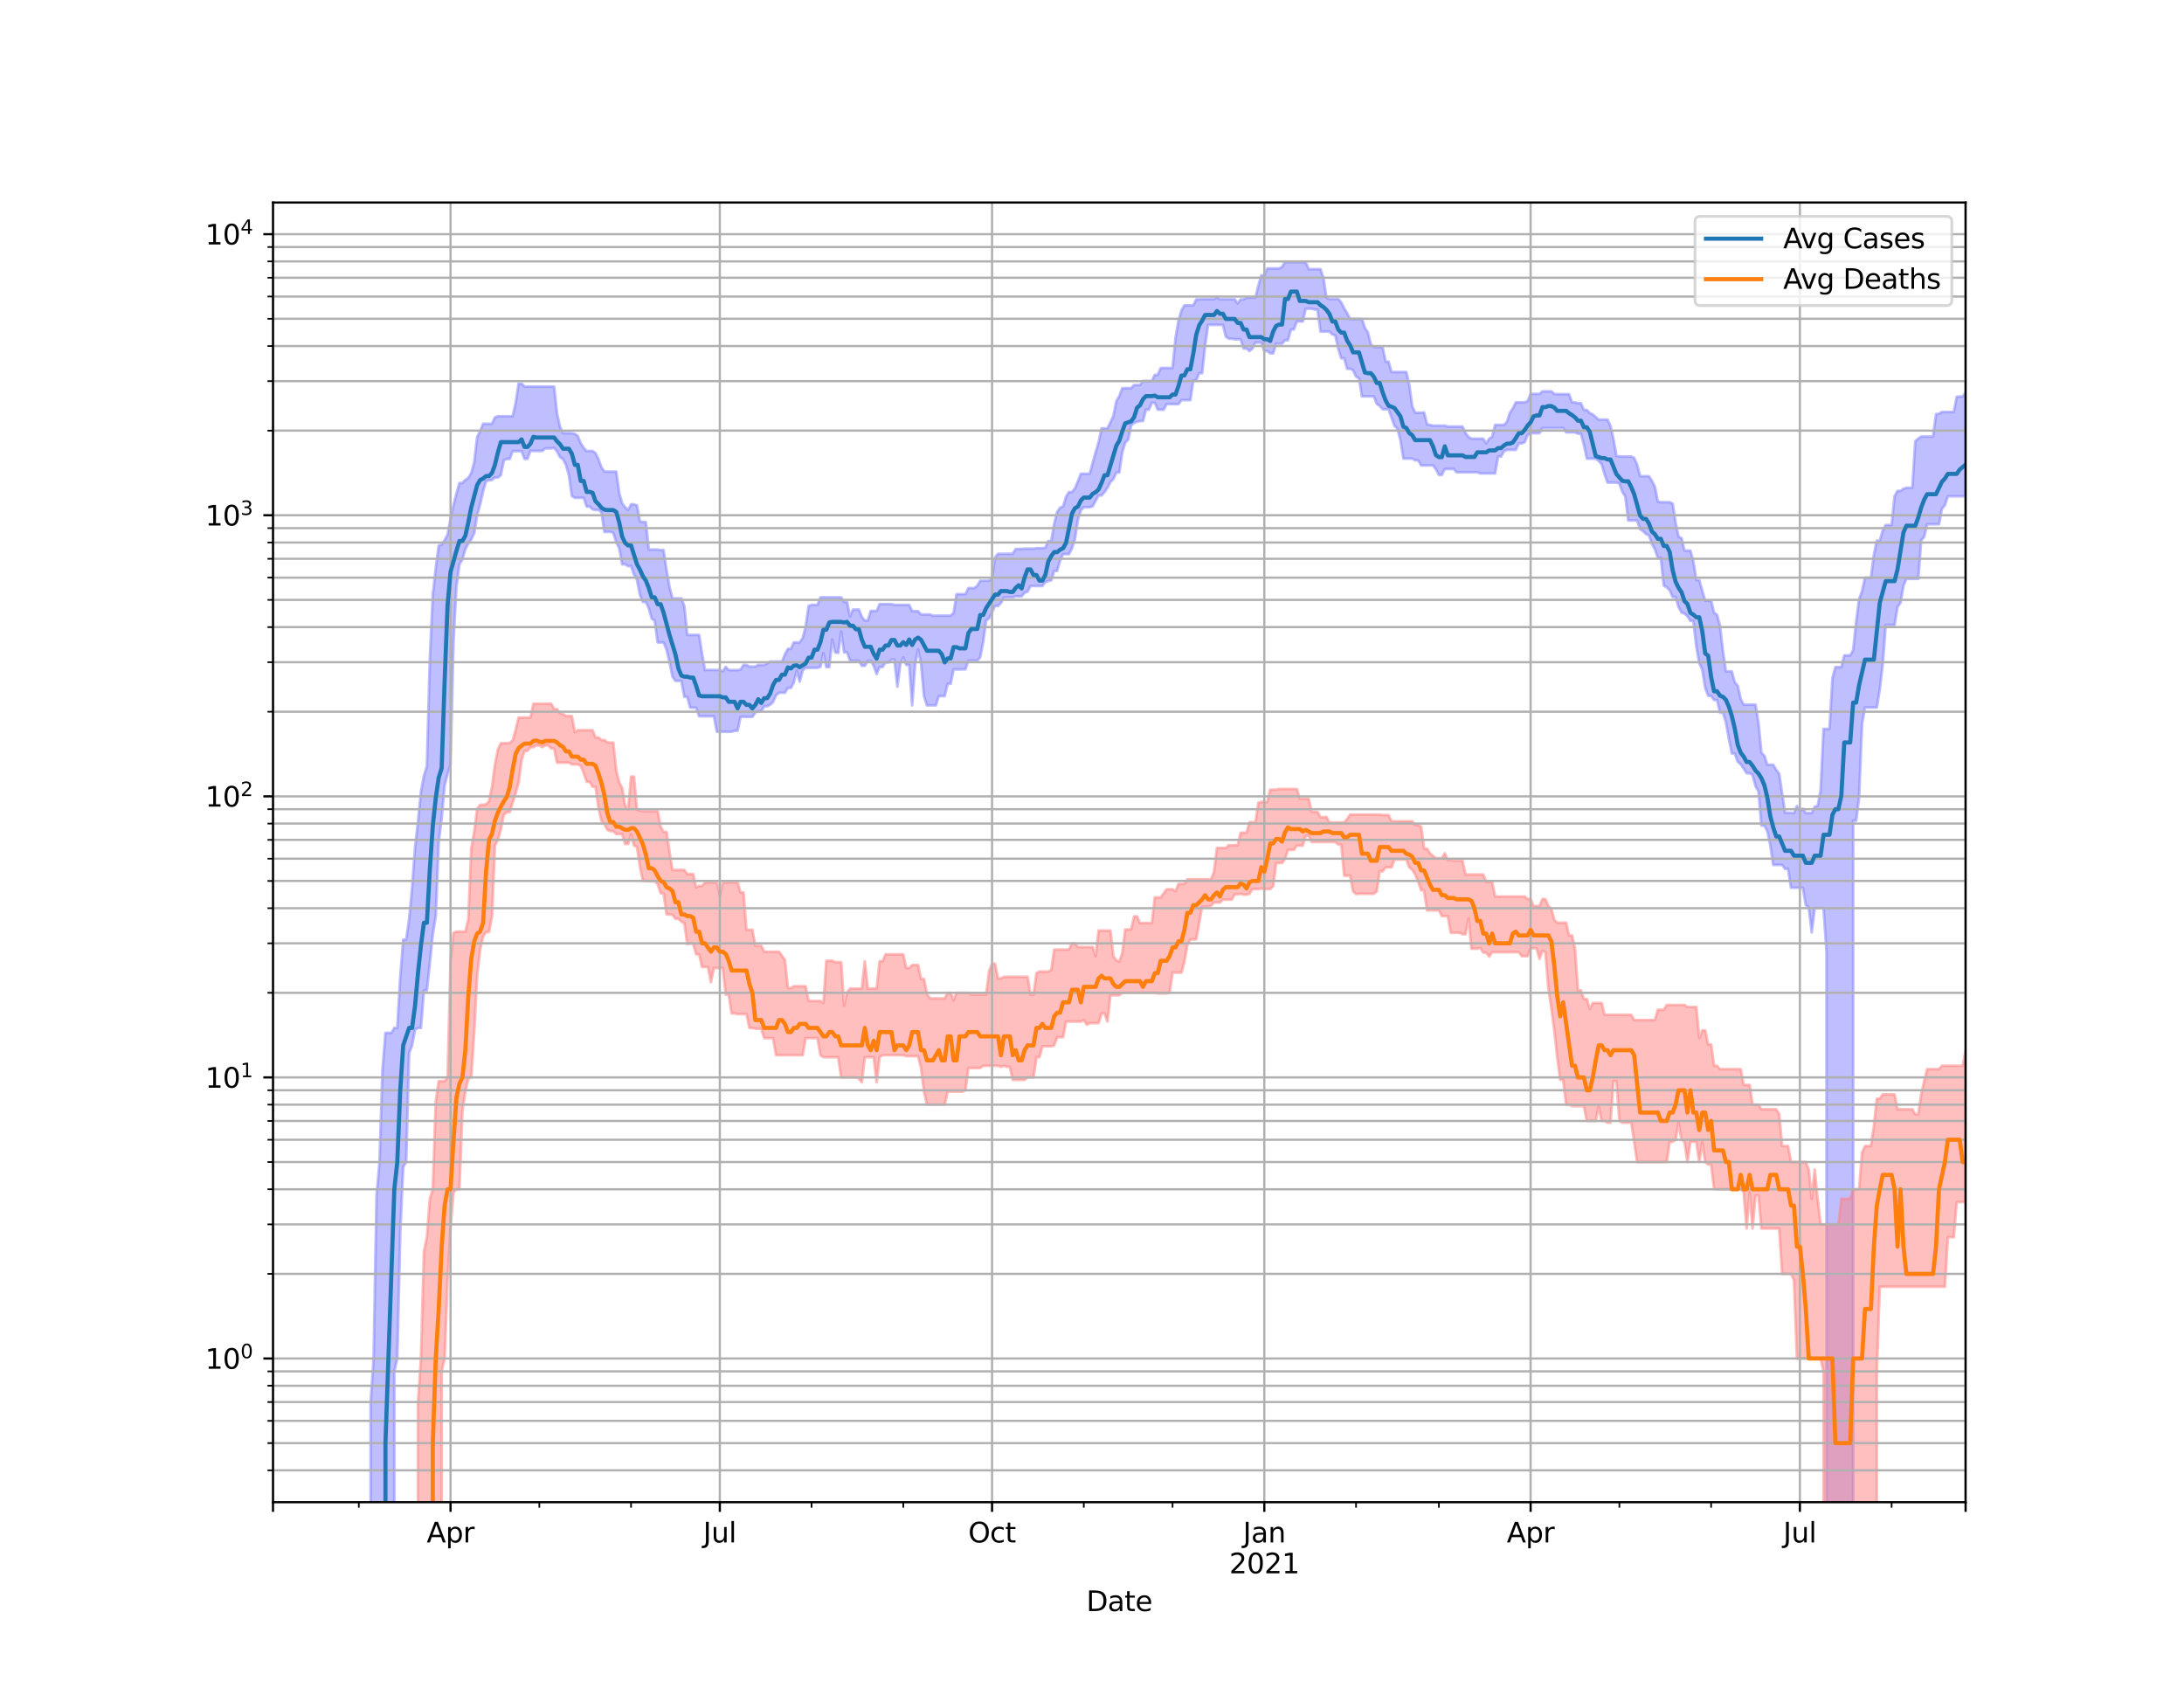 <?xml version="1.0" encoding="utf-8" standalone="no"?>
<!DOCTYPE svg PUBLIC "-//W3C//DTD SVG 1.1//EN"
  "http://www.w3.org/Graphics/SVG/1.1/DTD/svg11.dtd">
<svg height="612pt" version="1.1" viewBox="0 0 792 612" width="792pt" xmlns="http://www.w3.org/2000/svg" xmlns:xlink="http://www.w3.org/1999/xlink">
 <defs>
  <style type="text/css">*{stroke-linecap:butt;stroke-linejoin:round;}</style>
 </defs>
 <g id="figure_1">
  <g id="patch_1">
   <path d="M 0 612 
L 792 612 
L 792 0 
L 0 0 
z
" style="fill:#ffffff;"/>
  </g>
  <g id="axes_1">
   <g id="patch_2">
    <path d="M 99 544.68 
L 712.8 544.68 
L 712.8 73.44 
L 99 73.44 
z
" style="fill:#ffffff;"/>
   </g>
   <g id="PolyCollection_1">
    <path clip-path="url(#p68e2955192)" d="M 99 102409.612 
L 99 102409.612 
L 100.073 102409.612 
L 101.146 102409.612 
L 102.219 102409.612 
L 103.292 102409.612 
L 104.365 102409.612 
L 105.438 102409.612 
L 106.512 102409.612 
L 107.585 102409.612 
L 108.658 102409.612 
L 109.731 102409.612 
L 110.804 102409.612 
L 111.877 102409.612 
L 112.95 102409.612 
L 114.023 102409.612 
L 115.096 102409.612 
L 116.169 102409.612 
L 117.242 102409.612 
L 118.315 102409.612 
L 119.388 102409.612 
L 120.462 102409.612 
L 121.535 102409.612 
L 122.608 102409.612 
L 123.681 102409.612 
L 124.754 102409.612 
L 125.827 102409.612 
L 126.9 102409.612 
L 127.973 102409.612 
L 129.046 102409.612 
L 130.119 102409.612 
L 131.192 102409.612 
L 132.265 102409.612 
L 133.338 102409.612 
L 134.412 508.367 
L 135.485 492.58 
L 136.558 433.49 
L 137.631 421.343 
L 138.704 388.084 
L 139.777 374.523 
L 140.85 374.523 
L 141.923 374.523 
L 142.996 372.716 
L 144.069 372.716 
L 145.142 354.378 
L 146.215 340.728 
L 147.288 340.728 
L 148.362 333.356 
L 149.435 322.071 
L 150.508 307.339 
L 151.581 298.018 
L 152.654 287.052 
L 153.727 281.307 
L 154.8 277.819 
L 155.873 239.141 
L 156.946 215.781 
L 158.019 205.964 
L 159.092 197.838 
L 160.165 197.515 
L 161.238 195.873 
L 162.312 193.789 
L 163.385 188.072 
L 164.458 183.108 
L 165.531 178.944 
L 166.604 175.141 
L 167.677 175.141 
L 168.75 174.004 
L 169.823 173.33 
L 170.896 171.474 
L 171.969 167.648 
L 173.042 158.431 
L 174.115 156.395 
L 175.188 153.662 
L 176.262 153.662 
L 177.335 153.662 
L 178.408 153.662 
L 179.481 151.343 
L 180.554 150.928 
L 181.627 150.928 
L 182.7 150.928 
L 183.773 150.928 
L 184.846 150.928 
L 185.919 150.928 
L 186.992 146.106 
L 188.065 139.099 
L 189.138 139.099 
L 190.212 140.178 
L 191.285 140.178 
L 192.358 140.178 
L 193.431 140.178 
L 194.504 140.178 
L 195.577 140.178 
L 196.65 140.178 
L 197.723 140.178 
L 198.796 140.178 
L 199.869 140.178 
L 200.942 140.178 
L 202.015 150.018 
L 203.088 154.774 
L 204.162 157.05 
L 205.235 157.05 
L 206.308 157.05 
L 207.381 157.05 
L 208.454 157.306 
L 209.527 158.103 
L 210.6 160.738 
L 211.673 162.399 
L 212.746 163.533 
L 213.819 163.533 
L 214.892 163.533 
L 215.965 164.313 
L 217.038 166.526 
L 218.112 169.434 
L 219.185 170.994 
L 220.258 170.994 
L 221.331 170.994 
L 222.404 170.994 
L 223.477 170.994 
L 224.55 178.704 
L 225.623 182.494 
L 226.696 183.942 
L 227.769 184.919 
L 228.842 182.881 
L 229.915 182.881 
L 230.988 183.271 
L 232.062 189.071 
L 233.135 189.295 
L 234.208 189.295 
L 235.281 199.28 
L 236.354 199.28 
L 237.427 199.28 
L 238.5 199.28 
L 239.573 199.474 
L 240.646 199.474 
L 241.719 206.77 
L 242.792 212.826 
L 243.865 216.99 
L 244.938 216.99 
L 246.012 216.99 
L 247.085 216.99 
L 248.158 219.751 
L 249.231 230.219 
L 250.304 230.219 
L 251.377 230.219 
L 252.45 230.219 
L 253.523 230.219 
L 254.596 237.124 
L 255.669 242.936 
L 256.742 242.936 
L 257.815 242.936 
L 258.888 242.936 
L 259.962 242.936 
L 261.035 242.936 
L 262.108 243.411 
L 263.181 241.803 
L 264.254 242.968 
L 265.327 242.968 
L 266.4 242.968 
L 267.473 242.968 
L 268.546 242.826 
L 269.619 241.089 
L 270.692 241.089 
L 271.765 241.711 
L 272.838 241.711 
L 273.912 241.711 
L 274.985 241.089 
L 276.058 241.089 
L 277.131 241.089 
L 278.204 240.549 
L 279.277 239.898 
L 280.35 239.898 
L 281.423 239.898 
L 282.496 239.898 
L 283.569 239.898 
L 284.642 237.29 
L 285.715 235.274 
L 286.788 235.274 
L 287.862 232.956 
L 288.935 232.956 
L 290.008 232.956 
L 291.081 231.318 
L 292.154 227.33 
L 293.227 219.723 
L 294.3 219.334 
L 295.373 219.334 
L 296.446 219.334 
L 297.519 216.598 
L 298.592 216.598 
L 299.665 216.598 
L 300.738 216.598 
L 301.812 216.598 
L 302.885 216.598 
L 303.958 216.598 
L 305.031 216.598 
L 306.104 218.241 
L 307.177 218.241 
L 308.25 223.531 
L 309.323 221.036 
L 310.396 221.036 
L 311.469 221.036 
L 312.542 223.683 
L 313.615 225.005 
L 314.688 225.005 
L 315.762 221.528 
L 316.835 221.528 
L 317.908 221.528 
L 318.981 219.049 
L 320.054 219.049 
L 321.127 219.049 
L 322.2 219.049 
L 323.273 219.049 
L 324.346 219.353 
L 325.419 219.353 
L 326.492 219.353 
L 327.565 219.353 
L 328.638 219.353 
L 329.712 219.353 
L 330.785 221.606 
L 331.858 221.606 
L 332.931 221.606 
L 334.004 222.806 
L 335.077 222.806 
L 336.15 222.806 
L 337.223 222.806 
L 338.296 223.227 
L 339.369 223.227 
L 340.442 223.227 
L 341.515 223.227 
L 342.588 223.227 
L 343.662 223.227 
L 344.735 223.227 
L 345.808 222.192 
L 346.881 215.434 
L 347.954 215.434 
L 349.027 215.434 
L 350.1 215.434 
L 351.173 213.234 
L 352.246 213.234 
L 353.319 213.234 
L 354.392 212.398 
L 355.465 210.552 
L 356.538 210.552 
L 357.612 210.552 
L 358.685 210.552 
L 359.758 209.668 
L 360.831 202.144 
L 361.904 200.795 
L 362.977 200.795 
L 364.05 200.795 
L 365.123 200.795 
L 366.196 200.795 
L 367.269 200.795 
L 368.342 199.04 
L 369.415 199.04 
L 370.488 199.04 
L 371.562 198.935 
L 372.635 198.935 
L 373.708 198.935 
L 374.781 198.935 
L 375.854 198.773 
L 376.927 198.773 
L 378 198.773 
L 379.073 198.605 
L 380.146 196.172 
L 381.219 196.172 
L 382.292 189.965 
L 383.365 185.645 
L 384.438 184.095 
L 385.512 183.632 
L 386.585 180.061 
L 387.658 178.417 
L 388.731 178.417 
L 389.804 177.108 
L 390.877 174.534 
L 391.95 171.784 
L 393.023 171.784 
L 394.096 171.784 
L 395.169 171.784 
L 396.242 167.821 
L 397.315 164.014 
L 398.388 160.382 
L 399.462 155.322 
L 400.535 155.322 
L 401.608 155.322 
L 402.681 153.119 
L 403.754 150.786 
L 404.827 145.496 
L 405.9 143.586 
L 406.973 140.75 
L 408.046 140.75 
L 409.119 140.75 
L 410.192 140.75 
L 411.265 139.62 
L 412.338 139.62 
L 413.412 139.62 
L 414.485 138.133 
L 415.558 138.133 
L 416.631 138.133 
L 417.704 138.133 
L 418.777 135.926 
L 419.85 135.926 
L 420.923 133.473 
L 421.996 133.429 
L 423.069 133.429 
L 424.142 133.429 
L 425.215 133.429 
L 426.288 122.483 
L 427.362 116.339 
L 428.435 112.582 
L 429.508 110.729 
L 430.581 110.729 
L 431.654 110.729 
L 432.727 110.729 
L 433.8 108.558 
L 434.873 108.558 
L 435.946 108.476 
L 437.019 108.476 
L 438.092 108.476 
L 439.165 108.476 
L 440.238 108.476 
L 441.312 107.81 
L 442.385 108.545 
L 443.458 108.491 
L 444.531 108.491 
L 445.604 108.491 
L 446.677 108.491 
L 447.75 108.491 
L 448.823 110.012 
L 449.896 108.57 
L 450.969 108.57 
L 452.042 107.911 
L 453.115 107.911 
L 454.188 107.911 
L 455.262 107.911 
L 456.335 103.516 
L 457.408 99.862 
L 458.481 99.862 
L 459.554 97.34 
L 460.627 97.34 
L 461.7 97.34 
L 462.773 97.34 
L 463.846 97.34 
L 464.919 96.836 
L 465.992 94.86 
L 467.065 95.075 
L 468.138 95.075 
L 469.212 95.075 
L 470.285 95.075 
L 471.358 95.075 
L 472.431 95.075 
L 473.504 95.075 
L 474.577 97.599 
L 475.65 97.599 
L 476.723 97.599 
L 477.796 97.599 
L 478.869 97.599 
L 479.942 100.849 
L 481.015 107.938 
L 482.088 108.399 
L 483.162 108.399 
L 484.235 108.399 
L 485.308 108.399 
L 486.381 109.662 
L 487.454 111.785 
L 488.527 113.581 
L 489.6 115.678 
L 490.673 115.678 
L 491.746 115.678 
L 492.819 115.678 
L 493.892 115.678 
L 494.965 118.918 
L 496.038 120.511 
L 497.112 124.823 
L 498.185 125.792 
L 499.258 125.899 
L 500.331 125.899 
L 501.404 125.899 
L 502.477 131.134 
L 503.55 131.134 
L 504.623 134.891 
L 505.696 134.891 
L 506.769 134.891 
L 507.842 134.891 
L 508.915 134.891 
L 509.988 134.891 
L 511.062 139.552 
L 512.135 147.351 
L 513.208 149.654 
L 514.281 149.654 
L 515.354 149.654 
L 516.427 149.545 
L 517.5 153.859 
L 518.573 154.067 
L 519.646 154.34 
L 520.719 154.34 
L 521.792 154.34 
L 522.865 154.34 
L 523.938 154.34 
L 525.012 154.68 
L 526.085 154.68 
L 527.158 154.68 
L 528.231 154.68 
L 529.304 154.68 
L 530.377 154.68 
L 531.45 157.029 
L 532.523 158.442 
L 533.596 159.076 
L 534.669 159.076 
L 535.742 159.076 
L 536.815 159.076 
L 537.888 159.076 
L 538.962 160.761 
L 540.035 159.076 
L 541.108 158.386 
L 542.181 154.065 
L 543.254 154.065 
L 544.327 154.065 
L 545.4 154.065 
L 546.473 152.939 
L 547.546 149.73 
L 548.619 148.083 
L 549.692 145.884 
L 550.765 145.884 
L 551.838 145.884 
L 552.912 145.884 
L 553.985 145.418 
L 555.058 142.828 
L 556.131 142.828 
L 557.204 142.828 
L 558.277 142.828 
L 559.35 141.897 
L 560.423 141.897 
L 561.496 141.897 
L 562.569 141.897 
L 563.642 142.828 
L 564.715 142.926 
L 565.788 142.926 
L 566.862 142.926 
L 567.935 142.926 
L 569.008 142.926 
L 570.081 145.903 
L 571.154 145.903 
L 572.227 146.221 
L 573.3 146.221 
L 574.373 148.66 
L 575.446 148.66 
L 576.519 149.801 
L 577.592 150.287 
L 578.665 151.22 
L 579.738 152.17 
L 580.812 152.17 
L 581.885 152.17 
L 582.958 152.17 
L 584.031 154.487 
L 585.104 159.218 
L 586.177 165.315 
L 587.25 165.514 
L 588.323 165.514 
L 589.396 165.514 
L 590.469 165.514 
L 591.542 165.514 
L 592.615 166.081 
L 593.688 168.512 
L 594.762 172.669 
L 595.835 172.669 
L 596.908 172.669 
L 597.981 172.669 
L 599.054 174.33 
L 600.127 176.512 
L 601.2 181.876 
L 602.273 182.098 
L 603.346 182.098 
L 604.419 182.098 
L 605.492 182.098 
L 606.565 182.614 
L 607.638 189.539 
L 608.712 194.594 
L 609.785 195.151 
L 610.858 199.663 
L 611.931 199.663 
L 613.004 199.663 
L 614.077 203.497 
L 615.15 210.318 
L 616.223 210.318 
L 617.296 214.176 
L 618.369 217.82 
L 619.442 217.82 
L 620.515 217.82 
L 621.588 222.163 
L 622.662 222.936 
L 623.735 226.934 
L 624.808 236.129 
L 625.881 243.442 
L 626.954 243.442 
L 628.027 243.442 
L 629.1 247.469 
L 630.173 248.58 
L 631.246 253.467 
L 632.319 255.508 
L 633.392 255.508 
L 634.465 255.508 
L 635.538 255.508 
L 636.612 255.508 
L 637.685 262.022 
L 638.758 272.914 
L 639.831 274.043 
L 640.904 277.304 
L 641.977 277.304 
L 643.05 277.304 
L 644.123 279.153 
L 645.196 280.565 
L 646.269 287.783 
L 647.342 294.707 
L 648.415 294.707 
L 649.488 294.707 
L 650.562 294.859 
L 651.635 292.244 
L 652.708 294.103 
L 653.781 293.213 
L 654.854 294.808 
L 655.927 294.808 
L 657 294.808 
L 658.073 292.533 
L 659.146 292.244 
L 660.219 286.628 
L 661.292 264.306 
L 662.365 264.306 
L 663.438 264.306 
L 664.512 245.895 
L 665.585 241.895 
L 666.658 241.895 
L 667.731 241.895 
L 668.804 237.638 
L 669.877 237.638 
L 670.95 237.638 
L 672.023 235.753 
L 673.096 225.65 
L 674.169 217.235 
L 675.242 214.357 
L 676.315 209.483 
L 677.388 209.483 
L 678.462 209.483 
L 679.535 201.203 
L 680.608 196.052 
L 681.681 196.052 
L 682.754 192.331 
L 683.827 190.366 
L 684.9 190.366 
L 685.973 190.366 
L 687.046 179.891 
L 688.119 178.002 
L 689.192 178.002 
L 690.265 177.247 
L 691.338 176.874 
L 692.412 176.874 
L 693.485 176.874 
L 694.558 159.953 
L 695.631 159.036 
L 696.704 158.291 
L 697.777 158.291 
L 698.85 158.291 
L 699.923 158.291 
L 700.996 158.291 
L 702.069 150.186 
L 703.142 150.024 
L 704.215 149.387 
L 705.288 149.387 
L 706.362 149.387 
L 707.435 149.387 
L 708.508 149.387 
L 709.581 143.88 
L 710.654 143.775 
L 711.727 143.775 
L 712.8 142.338 
L 712.8 179.948 
L 712.8 179.948 
L 711.727 179.948 
L 710.654 179.948 
L 709.581 179.948 
L 708.508 179.948 
L 707.435 179.948 
L 706.362 179.948 
L 705.288 183.202 
L 704.215 184.505 
L 703.142 190.098 
L 702.069 190.098 
L 700.996 190.098 
L 699.923 190.098 
L 698.85 190.098 
L 697.777 194.657 
L 696.704 195.911 
L 695.631 209.884 
L 694.558 209.884 
L 693.485 209.884 
L 692.412 209.884 
L 691.338 209.884 
L 690.265 212.366 
L 689.192 218.602 
L 688.119 220.013 
L 687.046 226.64 
L 685.973 226.64 
L 684.9 226.64 
L 683.827 226.64 
L 682.754 240.698 
L 681.681 249.941 
L 680.608 256.543 
L 679.535 256.543 
L 678.462 256.543 
L 677.388 256.543 
L 676.315 256.543 
L 675.242 262.508 
L 674.169 289.191 
L 673.096 297.584 
L 672.023 297.584 
L 670.95 102409.612 
L 669.877 102409.612 
L 668.804 102409.612 
L 667.731 102409.612 
L 666.658 102409.612 
L 665.585 102409.612 
L 664.512 102409.612 
L 663.438 102409.612 
L 662.365 345.248 
L 661.292 329.303 
L 660.219 329.303 
L 659.146 329.303 
L 658.073 329.303 
L 657 338.087 
L 655.927 329.082 
L 654.854 328.21 
L 653.781 321.883 
L 652.708 321.883 
L 651.635 321.883 
L 650.562 321.883 
L 649.488 321.883 
L 648.415 315.047 
L 647.342 315.047 
L 646.269 313.626 
L 645.196 313.626 
L 644.123 313.626 
L 643.05 313.626 
L 641.977 306.472 
L 640.904 301.361 
L 639.831 299.348 
L 638.758 299.348 
L 637.685 286.925 
L 636.612 285.053 
L 635.538 280.972 
L 634.465 280.345 
L 633.392 280.345 
L 632.319 278.692 
L 631.246 277.133 
L 630.173 276.223 
L 629.1 273.194 
L 628.027 273.194 
L 626.954 267.915 
L 625.881 261.853 
L 624.808 258.377 
L 623.735 258.377 
L 622.662 253.807 
L 621.588 253.807 
L 620.515 252.344 
L 619.442 252.266 
L 618.369 249.391 
L 617.296 242.732 
L 616.223 240.445 
L 615.15 234.41 
L 614.077 225.152 
L 613.004 225.152 
L 611.931 223.46 
L 610.858 222.468 
L 609.785 222.104 
L 608.712 220.116 
L 607.638 216.476 
L 606.565 216.476 
L 605.492 213.98 
L 604.419 212.938 
L 603.346 212.319 
L 602.273 202.288 
L 601.2 202.288 
L 600.127 199.204 
L 599.054 197.178 
L 597.981 194.121 
L 596.908 193.628 
L 595.835 192.552 
L 594.762 191.897 
L 593.688 188.737 
L 592.615 188.737 
L 591.542 188.737 
L 590.469 188.737 
L 589.396 180.042 
L 588.323 178.34 
L 587.25 175.325 
L 586.177 174.989 
L 585.104 174.989 
L 584.031 174.989 
L 582.958 174.989 
L 581.885 171.999 
L 580.812 168.31 
L 579.738 167.149 
L 578.665 166.314 
L 577.592 166.314 
L 576.519 166.314 
L 575.446 166.264 
L 574.373 161.245 
L 573.3 157.235 
L 572.227 157.235 
L 571.154 156.768 
L 570.081 156.768 
L 569.008 156.768 
L 567.935 156.768 
L 566.862 155.183 
L 565.788 155.183 
L 564.715 155.218 
L 563.642 155.218 
L 562.569 155.218 
L 561.496 155.218 
L 560.423 155.218 
L 559.35 155.218 
L 558.277 157.052 
L 557.204 157.052 
L 556.131 157.052 
L 555.058 157.052 
L 553.985 157.749 
L 552.912 160.323 
L 551.838 160.788 
L 550.765 160.788 
L 549.692 163.106 
L 548.619 163.106 
L 547.546 163.106 
L 546.473 163.106 
L 545.4 163.643 
L 544.327 165.541 
L 543.254 165.541 
L 542.181 171.659 
L 541.108 171.659 
L 540.035 171.659 
L 538.962 171.659 
L 537.888 171.659 
L 536.815 171.659 
L 535.742 171.246 
L 534.669 171.246 
L 533.596 171.246 
L 532.523 171.246 
L 531.45 171.246 
L 530.377 171.246 
L 529.304 171.246 
L 528.231 171.246 
L 527.158 170.057 
L 526.085 170.057 
L 525.012 170.057 
L 523.938 170.057 
L 522.865 172.205 
L 521.792 172.205 
L 520.719 170.163 
L 519.646 168.764 
L 518.573 168.764 
L 517.5 168.764 
L 516.427 168.764 
L 515.354 168.764 
L 514.281 166.928 
L 513.208 166.928 
L 512.135 166.275 
L 511.062 166.275 
L 509.988 166.275 
L 508.915 166.275 
L 507.842 159.525 
L 506.769 155.42 
L 505.696 154.419 
L 504.623 151.462 
L 503.55 148.41 
L 502.477 148.41 
L 501.404 148.41 
L 500.331 147.179 
L 499.258 146.432 
L 498.185 143.726 
L 497.112 143.726 
L 496.038 143.726 
L 494.965 143.726 
L 493.892 143.726 
L 492.819 137.142 
L 491.746 136.541 
L 490.673 134.216 
L 489.6 133.741 
L 488.527 133.741 
L 487.454 129.913 
L 486.381 129.913 
L 485.308 126.423 
L 484.235 121.583 
L 483.162 121.273 
L 482.088 120.216 
L 481.015 120.216 
L 479.942 120.216 
L 478.869 120.216 
L 477.796 112.352 
L 476.723 112.183 
L 475.65 111.938 
L 474.577 111.938 
L 473.504 111.938 
L 472.431 116.577 
L 471.358 116.577 
L 470.285 116.577 
L 469.212 119.445 
L 468.138 119.497 
L 467.065 123.386 
L 465.992 123.386 
L 464.919 124.607 
L 463.846 124.607 
L 462.773 124.607 
L 461.7 128.112 
L 460.627 128.112 
L 459.554 127.291 
L 458.481 127.291 
L 457.408 124.216 
L 456.335 124.216 
L 455.262 124.216 
L 454.188 126.358 
L 453.115 127.291 
L 452.042 126.358 
L 450.969 126.358 
L 449.896 123.017 
L 448.823 123.017 
L 447.75 123.017 
L 446.677 122.815 
L 445.604 122.815 
L 444.531 122.044 
L 443.458 117.802 
L 442.385 117.802 
L 441.312 117.802 
L 440.238 117.802 
L 439.165 117.802 
L 438.092 117.802 
L 437.019 125.28 
L 435.946 135.309 
L 434.873 135.309 
L 433.8 137.978 
L 432.727 137.978 
L 431.654 145.086 
L 430.581 145.086 
L 429.508 145.086 
L 428.435 145.086 
L 427.362 146.531 
L 426.288 146.531 
L 425.215 146.531 
L 424.142 146.531 
L 423.069 146.531 
L 421.996 148.533 
L 420.923 148.533 
L 419.85 148.533 
L 418.777 146.053 
L 417.704 146.053 
L 416.631 148.533 
L 415.558 148.533 
L 414.485 152.681 
L 413.412 152.681 
L 412.338 152.909 
L 411.265 153.341 
L 410.192 154.245 
L 409.119 159.406 
L 408.046 160.516 
L 406.973 163.987 
L 405.9 171.314 
L 404.827 171.314 
L 403.754 173.736 
L 402.681 174.766 
L 401.608 176.878 
L 400.535 178.432 
L 399.462 179.653 
L 398.388 179.653 
L 397.315 181.592 
L 396.242 183.574 
L 395.169 183.921 
L 394.096 183.921 
L 393.023 183.921 
L 391.95 185.021 
L 390.877 188.58 
L 389.804 195.51 
L 388.731 198.784 
L 387.658 200.929 
L 386.585 200.929 
L 385.512 200.929 
L 384.438 203.221 
L 383.365 207.013 
L 382.292 207.013 
L 381.219 210.431 
L 380.146 210.666 
L 379.073 211.069 
L 378 212.477 
L 376.927 212.477 
L 375.854 212.477 
L 374.781 212.477 
L 373.708 212.477 
L 372.635 214.539 
L 371.562 214.905 
L 370.488 216.226 
L 369.415 216.226 
L 368.342 216.226 
L 367.269 216.606 
L 366.196 216.606 
L 365.123 216.606 
L 364.05 216.667 
L 362.977 218.648 
L 361.904 219.695 
L 360.831 219.695 
L 359.758 222.015 
L 358.685 224.195 
L 357.612 225.016 
L 356.538 232.743 
L 355.465 238.341 
L 354.392 239.533 
L 353.319 239.533 
L 352.246 239.533 
L 351.173 239.533 
L 350.1 242.701 
L 349.027 242.701 
L 347.954 242.732 
L 346.881 242.732 
L 345.808 242.732 
L 344.735 247.924 
L 343.662 247.924 
L 342.588 252.402 
L 341.515 252.402 
L 340.442 252.402 
L 339.369 255.759 
L 338.296 255.759 
L 337.223 255.759 
L 336.15 255.759 
L 335.077 252.402 
L 334.004 240.638 
L 332.931 235.526 
L 331.858 240.893 
L 330.785 255.759 
L 329.712 241.089 
L 328.638 241.089 
L 327.565 238.369 
L 326.492 240.743 
L 325.419 249.011 
L 324.346 239.17 
L 323.273 239.17 
L 322.2 240.222 
L 321.127 240.222 
L 320.054 241.849 
L 318.981 241.849 
L 317.908 244.407 
L 316.835 241.437 
L 315.762 239.562 
L 314.688 239.562 
L 313.615 241.437 
L 312.542 241.437 
L 311.469 239.562 
L 310.396 239.562 
L 309.323 239.562 
L 308.25 239.562 
L 307.177 236.522 
L 306.104 236.522 
L 305.031 228.997 
L 303.958 236.767 
L 302.885 236.576 
L 301.812 231.926 
L 300.738 241.865 
L 299.665 241.865 
L 298.592 236.822 
L 297.519 241.803 
L 296.446 242.142 
L 295.373 242.142 
L 294.3 242.142 
L 293.227 242.142 
L 292.154 242.142 
L 291.081 243.125 
L 290.008 247.157 
L 288.935 243.141 
L 287.862 247.504 
L 286.788 249.446 
L 285.715 249.446 
L 284.642 251.192 
L 283.569 251.192 
L 282.496 251.192 
L 281.423 252.131 
L 280.35 254.537 
L 279.277 255.528 
L 278.204 256.096 
L 277.131 256.096 
L 276.058 257.889 
L 274.985 257.889 
L 273.912 258.377 
L 272.838 259.919 
L 271.765 259.919 
L 270.692 259.919 
L 269.619 259.919 
L 268.546 259.919 
L 267.473 264.974 
L 266.4 264.974 
L 265.327 265.337 
L 264.254 265.337 
L 263.181 265.337 
L 262.108 265.337 
L 261.035 265.337 
L 259.962 265.337 
L 258.888 259.712 
L 257.815 259.712 
L 256.742 259.712 
L 255.669 259.712 
L 254.596 259.712 
L 253.523 259.712 
L 252.45 256.607 
L 251.377 256.607 
L 250.304 256.607 
L 249.231 252.656 
L 248.158 252.656 
L 247.085 246.881 
L 246.012 246.881 
L 244.938 246.881 
L 243.865 245.343 
L 242.792 240.075 
L 241.719 235.526 
L 240.646 232.968 
L 239.573 232.968 
L 238.5 232.968 
L 237.427 225.026 
L 236.354 224.36 
L 235.281 220.55 
L 234.208 218.25 
L 233.135 218.25 
L 232.062 215.654 
L 230.988 210.25 
L 229.915 208.353 
L 228.842 205.267 
L 227.769 205.267 
L 226.696 204.608 
L 225.623 204.608 
L 224.55 198.79 
L 223.477 196.606 
L 222.404 193.187 
L 221.331 192.856 
L 220.258 192.856 
L 219.185 192.856 
L 218.112 185.732 
L 217.038 184.893 
L 215.965 184.893 
L 214.892 184.703 
L 213.819 183.657 
L 212.746 183.657 
L 211.673 180.508 
L 210.6 180.508 
L 209.527 180.508 
L 208.454 180.508 
L 207.381 179.857 
L 206.308 172.336 
L 205.235 168.512 
L 204.162 166.487 
L 203.088 165.755 
L 202.015 163.724 
L 200.942 162.374 
L 199.869 162.581 
L 198.796 162.581 
L 197.723 162.581 
L 196.65 163.512 
L 195.577 163.512 
L 194.504 163.512 
L 193.431 163.512 
L 192.358 163.512 
L 191.285 166.37 
L 190.212 166.37 
L 189.138 163.574 
L 188.065 163.574 
L 186.992 163.574 
L 185.919 163.574 
L 184.846 166.42 
L 183.773 166.42 
L 182.7 166.908 
L 181.627 172.275 
L 180.554 173.147 
L 179.481 173.147 
L 178.408 173.984 
L 177.335 174.2 
L 176.262 174.426 
L 175.188 178.136 
L 174.115 182.893 
L 173.042 186.736 
L 171.969 193.325 
L 170.896 195.591 
L 169.823 197.056 
L 168.75 199.128 
L 167.677 202.863 
L 166.604 204.621 
L 165.531 212.548 
L 164.458 232.432 
L 163.385 277.133 
L 162.312 280.639 
L 161.238 284.81 
L 160.165 296.621 
L 159.092 305.427 
L 158.019 332.159 
L 156.946 338.766 
L 155.873 349.23 
L 154.8 359.106 
L 153.727 359.106 
L 152.654 372.716 
L 151.581 372.716 
L 150.508 373.31 
L 149.435 379.05 
L 148.362 381.861 
L 147.288 421.343 
L 146.215 423.15 
L 145.142 447.007 
L 144.069 492.58 
L 142.996 497.243 
L 141.923 102409.612 
L 140.85 102409.612 
L 139.777 102409.612 
L 138.704 102409.612 
L 137.631 102409.612 
L 136.558 102409.612 
L 135.485 102409.612 
L 134.412 102409.612 
L 133.338 102409.612 
L 132.265 102409.612 
L 131.192 102409.612 
L 130.119 102409.612 
L 129.046 102409.612 
L 127.973 102409.612 
L 126.9 102409.612 
L 125.827 102409.612 
L 124.754 102409.612 
L 123.681 102409.612 
L 122.608 102409.612 
L 121.535 102409.612 
L 120.462 102409.612 
L 119.388 102409.612 
L 118.315 102409.612 
L 117.242 102409.612 
L 116.169 102409.612 
L 115.096 102409.612 
L 114.023 102409.612 
L 112.95 102409.612 
L 111.877 102409.612 
L 110.804 102409.612 
L 109.731 102409.612 
L 108.658 102409.612 
L 107.585 102409.612 
L 106.512 102409.612 
L 105.438 102409.612 
L 104.365 102409.612 
L 103.292 102409.612 
L 102.219 102409.612 
L 101.146 102409.612 
L 100.073 102409.612 
L 99 102409.612 
z
" style="fill:#8080ff;fill-opacity:0.5;stroke:#8080ff;stroke-opacity:0.5;"/>
   </g>
   <g id="PolyCollection_2">
    <path clip-path="url(#p68e2955192)" d="M 99 102409.612 
L 99 102409.612 
L 100.073 102409.612 
L 101.146 102409.612 
L 102.219 102409.612 
L 103.292 102409.612 
L 104.365 102409.612 
L 105.438 102409.612 
L 106.512 102409.612 
L 107.585 102409.612 
L 108.658 102409.612 
L 109.731 102409.612 
L 110.804 102409.612 
L 111.877 102409.612 
L 112.95 102409.612 
L 114.023 102409.612 
L 115.096 102409.612 
L 116.169 102409.612 
L 117.242 102409.612 
L 118.315 102409.612 
L 119.388 102409.612 
L 120.462 102409.612 
L 121.535 102409.612 
L 122.608 102409.612 
L 123.681 102409.612 
L 124.754 102409.612 
L 125.827 102409.612 
L 126.9 102409.612 
L 127.973 102409.612 
L 129.046 102409.612 
L 130.119 102409.612 
L 131.192 102409.612 
L 132.265 102409.612 
L 133.338 102409.612 
L 134.412 102409.612 
L 135.485 102409.612 
L 136.558 102409.612 
L 137.631 102409.612 
L 138.704 102409.612 
L 139.777 102409.612 
L 140.85 102409.612 
L 141.923 102409.612 
L 142.996 102409.612 
L 144.069 102409.612 
L 145.142 102409.612 
L 146.215 102409.612 
L 147.288 102409.612 
L 148.362 102409.612 
L 149.435 102409.612 
L 150.508 102409.612 
L 151.581 508.367 
L 152.654 492.58 
L 153.727 453.83 
L 154.8 448.617 
L 155.873 434.67 
L 156.946 431.22 
L 158.019 399.447 
L 159.092 392.011 
L 160.165 392.011 
L 161.238 392.011 
L 162.312 390.663 
L 163.385 348.2 
L 164.458 338.222 
L 165.531 337.817 
L 166.604 337.817 
L 167.677 337.817 
L 168.75 337.817 
L 169.823 333.356 
L 170.896 307.609 
L 171.969 301.538 
L 173.042 293.262 
L 174.115 291.815 
L 175.188 291.815 
L 176.262 291.673 
L 177.335 290.553 
L 178.408 285.38 
L 179.481 277.201 
L 180.554 271.754 
L 181.627 269.491 
L 182.7 269.491 
L 183.773 269.491 
L 184.846 269.405 
L 185.919 268.471 
L 186.992 264.664 
L 188.065 260.197 
L 189.138 260.197 
L 190.212 260.197 
L 191.285 260.197 
L 192.358 260.197 
L 193.431 255.175 
L 194.504 255.175 
L 195.577 255.175 
L 196.65 255.175 
L 197.723 255.175 
L 198.796 255.175 
L 199.869 255.175 
L 200.942 257.103 
L 202.015 257.103 
L 203.088 258.555 
L 204.162 258.892 
L 205.235 259.643 
L 206.308 259.643 
L 207.381 259.643 
L 208.454 265.468 
L 209.527 264.767 
L 210.6 264.767 
L 211.673 264.767 
L 212.746 264.767 
L 213.819 264.767 
L 214.892 264.767 
L 215.965 267.42 
L 217.038 267.42 
L 218.112 268.332 
L 219.185 268.332 
L 220.258 269.177 
L 221.331 269.262 
L 222.404 269.262 
L 223.477 279.403 
L 224.55 283.69 
L 225.623 285.751 
L 226.696 292.101 
L 227.769 293.557 
L 228.842 281.608 
L 229.915 281.608 
L 230.988 293.557 
L 232.062 293.854 
L 233.135 294.153 
L 234.208 294.153 
L 235.281 294.153 
L 236.354 294.153 
L 237.427 294.153 
L 238.5 294.153 
L 239.573 299.743 
L 240.646 301.657 
L 241.719 301.657 
L 242.792 308.916 
L 243.865 315.449 
L 244.938 315.449 
L 246.012 315.449 
L 247.085 315.449 
L 248.158 315.449 
L 249.231 316.93 
L 250.304 316.93 
L 251.377 316.93 
L 252.45 321.79 
L 253.523 321.233 
L 254.596 321.233 
L 255.669 319.96 
L 256.742 319.96 
L 257.815 319.96 
L 258.888 319.96 
L 259.962 319.96 
L 261.035 324.684 
L 262.108 319.96 
L 263.181 319.96 
L 264.254 319.96 
L 265.327 319.96 
L 266.4 319.96 
L 267.473 319.96 
L 268.546 323.6 
L 269.619 323.6 
L 270.692 337.152 
L 271.765 337.152 
L 272.838 337.152 
L 273.912 342.93 
L 274.985 342.93 
L 276.058 342.93 
L 277.131 345.09 
L 278.204 345.09 
L 279.277 345.09 
L 280.35 345.09 
L 281.423 345.09 
L 282.496 345.09 
L 283.569 346.536 
L 284.642 348.031 
L 285.715 358.247 
L 286.788 358.247 
L 287.862 357.613 
L 288.935 357.613 
L 290.008 357.613 
L 291.081 357.613 
L 292.154 357.613 
L 293.227 362.958 
L 294.3 362.958 
L 295.373 362.958 
L 296.446 362.958 
L 297.519 362.958 
L 298.592 363.673 
L 299.665 348.37 
L 300.738 348.37 
L 301.812 348.37 
L 302.885 348.884 
L 303.958 348.884 
L 305.031 348.884 
L 306.104 364.646 
L 307.177 359.762 
L 308.25 358.46 
L 309.323 358.46 
L 310.396 358.46 
L 311.469 358.46 
L 312.542 358.46 
L 313.615 348.541 
L 314.688 358.46 
L 315.762 358.46 
L 316.835 358.46 
L 317.908 358.46 
L 318.981 348.541 
L 320.054 348.541 
L 321.127 346.049 
L 322.2 346.049 
L 323.273 346.049 
L 324.346 346.049 
L 325.419 346.049 
L 326.492 346.049 
L 327.565 346.049 
L 328.638 351 
L 329.712 351 
L 330.785 349.929 
L 331.858 349.929 
L 332.931 349.929 
L 334.004 354.967 
L 335.077 354.967 
L 336.15 360.428 
L 337.223 362.021 
L 338.296 362.021 
L 339.369 362.021 
L 340.442 362.021 
L 341.515 362.021 
L 342.588 362.021 
L 343.662 359.983 
L 344.735 359.983 
L 345.808 362.722 
L 346.881 359.983 
L 347.954 359.983 
L 349.027 359.983 
L 350.1 359.983 
L 351.173 359.983 
L 352.246 360.652 
L 353.319 360.652 
L 354.392 360.652 
L 355.465 360.652 
L 356.538 360.652 
L 357.612 360.652 
L 358.685 352.098 
L 359.758 349.403 
L 360.831 349.403 
L 361.904 354.769 
L 362.977 354.769 
L 364.05 354.183 
L 365.123 354.183 
L 366.196 354.183 
L 367.269 354.183 
L 368.342 354.183 
L 369.415 354.183 
L 370.488 354.183 
L 371.562 354.183 
L 372.635 354.183 
L 373.708 360.652 
L 374.781 360.652 
L 375.854 352.845 
L 376.927 352.283 
L 378 352.283 
L 379.073 352.283 
L 380.146 352.283 
L 381.219 351.729 
L 382.292 344.306 
L 383.365 344.306 
L 384.438 344.306 
L 385.512 344.306 
L 386.585 344.306 
L 387.658 344.306 
L 388.731 342.036 
L 389.804 342.036 
L 390.877 343.384 
L 391.95 343.384 
L 393.023 343.384 
L 394.096 343.384 
L 395.169 343.384 
L 396.242 343.384 
L 397.315 346.7 
L 398.388 337.417 
L 399.462 337.417 
L 400.535 337.417 
L 401.608 337.417 
L 402.681 337.417 
L 403.754 346.7 
L 404.827 348.2 
L 405.9 348.712 
L 406.973 345.567 
L 408.046 337.02 
L 409.119 337.02 
L 410.192 337.02 
L 411.265 332.278 
L 412.338 332.278 
L 413.412 334.71 
L 414.485 334.71 
L 415.558 334.71 
L 416.631 334.71 
L 417.704 334.71 
L 418.777 325.387 
L 419.85 325.387 
L 420.923 325.387 
L 421.996 323.893 
L 423.069 322.448 
L 424.142 322.448 
L 425.215 322.448 
L 426.288 323.117 
L 427.362 320.501 
L 428.435 320.501 
L 429.508 320.501 
L 430.581 318.811 
L 431.654 318.811 
L 432.727 318.811 
L 433.8 318.811 
L 434.873 318.811 
L 435.946 318.811 
L 437.019 318.811 
L 438.092 318.811 
L 439.165 318.811 
L 440.238 316.184 
L 441.312 307.474 
L 442.385 307.474 
L 443.458 307.474 
L 444.531 307.474 
L 445.604 306.472 
L 446.677 306.472 
L 447.75 306.472 
L 448.823 306.472 
L 449.896 301.954 
L 450.969 301.954 
L 452.042 301.954 
L 453.115 298.127 
L 454.188 298.127 
L 455.262 298.127 
L 456.335 291.063 
L 457.408 290.784 
L 458.481 290.784 
L 459.554 290.784 
L 460.627 286.334 
L 461.7 286.334 
L 462.773 286.334 
L 463.846 286.083 
L 464.919 286.083 
L 465.992 286.083 
L 467.065 286.083 
L 468.138 286.083 
L 469.212 286.083 
L 470.285 286.083 
L 471.358 289.595 
L 472.431 289.595 
L 473.504 289.595 
L 474.577 289.595 
L 475.65 294.354 
L 476.723 294.354 
L 477.796 294.354 
L 478.869 296.358 
L 479.942 296.358 
L 481.015 296.2 
L 482.088 298.237 
L 483.162 298.237 
L 484.235 298.237 
L 485.308 298.237 
L 486.381 298.237 
L 487.454 298.237 
L 488.527 296.94 
L 489.6 295.37 
L 490.673 295.37 
L 491.746 295.37 
L 492.819 295.37 
L 493.892 295.37 
L 494.965 295.37 
L 496.038 295.37 
L 497.112 295.37 
L 498.185 295.37 
L 499.258 295.37 
L 500.331 295.37 
L 501.404 295.525 
L 502.477 295.525 
L 503.55 295.525 
L 504.623 297.8 
L 505.696 297.8 
L 506.769 297.8 
L 507.842 297.8 
L 508.915 297.8 
L 509.988 297.8 
L 511.062 297.8 
L 512.135 297.8 
L 513.208 299.123 
L 514.281 299.123 
L 515.354 299.8 
L 516.427 307.745 
L 517.5 307.745 
L 518.573 309.408 
L 519.646 310.335 
L 520.719 311.209 
L 521.792 311.209 
L 522.865 311.209 
L 523.938 309.408 
L 525.012 311.875 
L 526.085 311.875 
L 527.158 312.1 
L 528.231 312.1 
L 529.304 312.1 
L 530.377 312.1 
L 531.45 317.098 
L 532.523 317.098 
L 533.596 317.098 
L 534.669 317.098 
L 535.742 317.098 
L 536.815 317.098 
L 537.888 317.098 
L 538.962 319.781 
L 540.035 319.781 
L 541.108 319.781 
L 542.181 325.084 
L 543.254 325.084 
L 544.327 325.084 
L 545.4 325.084 
L 546.473 325.084 
L 547.546 325.084 
L 548.619 325.084 
L 549.692 325.084 
L 550.765 325.084 
L 551.838 325.084 
L 552.912 325.084 
L 553.985 325.999 
L 555.058 325.999 
L 556.131 328.535 
L 557.204 328.535 
L 558.277 328.535 
L 559.35 325.999 
L 560.423 325.999 
L 561.496 328.535 
L 562.569 329.525 
L 563.642 333.477 
L 564.715 334.585 
L 565.788 334.585 
L 566.862 334.585 
L 567.935 334.585 
L 569.008 339.179 
L 570.081 339.179 
L 571.154 343.997 
L 572.227 359.106 
L 573.3 359.106 
L 574.373 362.253 
L 575.446 362.253 
L 576.519 365.893 
L 577.592 363.673 
L 578.665 363.673 
L 579.738 363.673 
L 580.812 363.673 
L 581.885 367.964 
L 582.958 367.964 
L 584.031 367.964 
L 585.104 367.964 
L 586.177 367.964 
L 587.25 367.964 
L 588.323 367.964 
L 589.396 367.964 
L 590.469 367.964 
L 591.542 367.964 
L 592.615 369.86 
L 593.688 369.86 
L 594.762 369.86 
L 595.835 369.86 
L 596.908 369.86 
L 597.981 369.86 
L 599.054 369.86 
L 600.127 369.86 
L 601.2 366.147 
L 602.273 366.147 
L 603.346 366.147 
L 604.419 364.401 
L 605.492 364.401 
L 606.565 364.401 
L 607.638 364.401 
L 608.712 364.401 
L 609.785 364.401 
L 610.858 364.401 
L 611.931 365.141 
L 613.004 365.141 
L 614.077 365.141 
L 615.15 365.141 
L 616.223 376.407 
L 617.296 373.61 
L 618.369 373.61 
L 619.442 378.711 
L 620.515 378.711 
L 621.588 386.444 
L 622.662 386.444 
L 623.735 387.668 
L 624.808 387.668 
L 625.881 387.668 
L 626.954 387.668 
L 628.027 387.668 
L 629.1 387.668 
L 630.173 387.668 
L 631.246 387.668 
L 632.319 393.402 
L 633.392 393.402 
L 634.465 393.402 
L 635.538 400.54 
L 636.612 400.54 
L 637.685 400.54 
L 638.758 402.231 
L 639.831 402.231 
L 640.904 402.231 
L 641.977 402.231 
L 643.05 402.231 
L 644.123 402.231 
L 645.196 403.99 
L 646.269 415.543 
L 647.342 415.543 
L 648.415 415.543 
L 649.488 421.343 
L 650.562 421.343 
L 651.635 421.343 
L 652.708 421.343 
L 653.781 421.343 
L 654.854 421.343 
L 655.927 424.082 
L 657 434.67 
L 658.073 424.082 
L 659.146 434.67 
L 660.219 443.953 
L 661.292 443.953 
L 662.365 443.953 
L 663.438 443.953 
L 664.512 443.953 
L 665.585 443.953 
L 666.658 443.953 
L 667.731 434.67 
L 668.804 434.67 
L 669.877 434.67 
L 670.95 434.67 
L 672.023 431.22 
L 673.096 431.22 
L 674.169 431.22 
L 675.242 417.937 
L 676.315 415.543 
L 677.388 415.543 
L 678.462 415.543 
L 679.535 408.389 
L 680.608 398.38 
L 681.681 398.38 
L 682.754 396.827 
L 683.827 396.827 
L 684.9 396.827 
L 685.973 396.827 
L 687.046 396.827 
L 688.119 402.231 
L 689.192 402.231 
L 690.265 402.231 
L 691.338 402.231 
L 692.412 402.231 
L 693.485 402.231 
L 694.558 403.99 
L 695.631 403.99 
L 696.704 396.827 
L 697.777 392.011 
L 698.85 387.668 
L 699.923 387.668 
L 700.996 387.668 
L 702.069 387.668 
L 703.142 387.668 
L 704.215 386.444 
L 705.288 386.444 
L 706.362 386.444 
L 707.435 386.444 
L 708.508 386.444 
L 709.581 386.444 
L 710.654 386.444 
L 711.727 386.444 
L 712.8 381.142 
L 712.8 435.883 
L 712.8 435.883 
L 711.727 435.883 
L 710.654 435.883 
L 709.581 435.883 
L 708.508 448.617 
L 707.435 448.617 
L 706.362 448.617 
L 705.288 466.563 
L 704.215 466.563 
L 703.142 466.563 
L 702.069 466.563 
L 700.996 466.563 
L 699.923 466.563 
L 698.85 466.563 
L 697.777 466.563 
L 696.704 466.563 
L 695.631 466.563 
L 694.558 466.563 
L 693.485 466.563 
L 692.412 466.563 
L 691.338 466.563 
L 690.265 466.563 
L 689.192 466.563 
L 688.119 466.563 
L 687.046 466.563 
L 685.973 466.563 
L 684.9 466.563 
L 683.827 466.563 
L 682.754 466.563 
L 681.681 466.563 
L 680.608 497.243 
L 679.535 102409.612 
L 678.462 102409.612 
L 677.388 102409.612 
L 676.315 102409.612 
L 675.242 102409.612 
L 674.169 102409.612 
L 673.096 102409.612 
L 672.023 102409.612 
L 670.95 102409.612 
L 669.877 102409.612 
L 668.804 102409.612 
L 667.731 102409.612 
L 666.658 102409.612 
L 665.585 102409.612 
L 664.512 102409.612 
L 663.438 102409.612 
L 662.365 102409.612 
L 661.292 497.243 
L 660.219 492.58 
L 659.146 492.58 
L 658.073 492.58 
L 657 492.58 
L 655.927 492.58 
L 654.854 492.58 
L 653.781 492.58 
L 652.708 492.58 
L 651.635 492.58 
L 650.562 464.17 
L 649.488 461.9 
L 648.415 461.9 
L 647.342 461.9 
L 646.269 461.9 
L 645.196 445.454 
L 644.123 445.454 
L 643.05 445.454 
L 641.977 445.454 
L 640.904 445.454 
L 639.831 445.454 
L 638.758 445.454 
L 637.685 433.49 
L 636.612 433.49 
L 635.538 445.454 
L 634.465 432.34 
L 633.392 445.454 
L 632.319 432.34 
L 631.246 431.22 
L 630.173 431.22 
L 629.1 431.22 
L 628.027 431.22 
L 626.954 431.22 
L 625.881 431.22 
L 624.808 431.22 
L 623.735 431.22 
L 622.662 431.22 
L 621.588 431.22 
L 620.515 422.237 
L 619.442 422.237 
L 618.369 421.343 
L 617.296 414.017 
L 616.223 421.343 
L 615.15 414.017 
L 614.077 414.017 
L 613.004 414.017 
L 611.931 421.343 
L 610.858 414.017 
L 609.785 413.273 
L 608.712 407.087 
L 607.638 413.273 
L 606.565 414.017 
L 605.492 414.017 
L 604.419 421.343 
L 603.346 421.343 
L 602.273 421.343 
L 601.2 421.343 
L 600.127 421.343 
L 599.054 421.343 
L 597.981 421.343 
L 596.908 421.343 
L 595.835 421.343 
L 594.762 421.343 
L 593.688 421.343 
L 592.615 414.017 
L 591.542 407.087 
L 590.469 407.087 
L 589.396 407.087 
L 588.323 407.087 
L 587.25 406.45 
L 586.177 392.011 
L 585.104 392.011 
L 584.031 407.087 
L 582.958 407.087 
L 581.885 406.45 
L 580.812 406.45 
L 579.738 401.096 
L 578.665 406.45 
L 577.592 406.45 
L 576.519 406.45 
L 575.446 406.45 
L 574.373 401.096 
L 573.3 401.096 
L 572.227 401.096 
L 571.154 401.096 
L 570.081 401.096 
L 569.008 400.54 
L 567.935 400.54 
L 566.862 391.557 
L 565.788 391.557 
L 564.715 383.337 
L 563.642 373.61 
L 562.569 365.39 
L 561.496 358.46 
L 560.423 345.248 
L 559.35 344.775 
L 558.277 347.694 
L 557.204 343.843 
L 556.131 343.843 
L 555.058 343.843 
L 553.985 346.7 
L 552.912 346.7 
L 551.838 346.7 
L 550.765 345.248 
L 549.692 345.248 
L 548.619 345.248 
L 547.546 345.248 
L 546.473 345.248 
L 545.4 345.248 
L 544.327 345.248 
L 543.254 345.248 
L 542.181 345.248 
L 541.108 345.248 
L 540.035 346.864 
L 538.962 345.407 
L 537.888 345.407 
L 536.815 343.69 
L 535.742 343.997 
L 534.669 343.997 
L 533.596 343.997 
L 532.523 332.993 
L 531.45 338.766 
L 530.377 338.766 
L 529.304 338.222 
L 528.231 338.222 
L 527.158 338.222 
L 526.085 338.222 
L 525.012 332.159 
L 523.938 332.159 
L 522.865 332.159 
L 521.792 330.084 
L 520.719 330.084 
L 519.646 330.084 
L 518.573 330.084 
L 517.5 330.084 
L 516.427 322.829 
L 515.354 322.829 
L 514.281 319.692 
L 513.208 317.098 
L 512.135 315.369 
L 511.062 314.489 
L 509.988 311.652 
L 508.915 311.652 
L 507.842 311.652 
L 506.769 311.652 
L 505.696 311.652 
L 504.623 314.489 
L 503.55 314.489 
L 502.477 314.489 
L 501.404 315.938 
L 500.331 315.938 
L 499.258 323.213 
L 498.185 324.089 
L 497.112 324.089 
L 496.038 324.089 
L 494.965 324.089 
L 493.892 324.089 
L 492.819 324.089 
L 491.746 324.188 
L 490.673 323.213 
L 489.6 317.52 
L 488.527 317.52 
L 487.454 317.52 
L 486.381 306.208 
L 485.308 306.208 
L 484.235 305.298 
L 483.162 305.298 
L 482.088 305.298 
L 481.015 305.298 
L 479.942 305.298 
L 478.869 305.298 
L 477.796 305.298 
L 476.723 305.298 
L 475.65 305.298 
L 474.577 303.041 
L 473.504 303.041 
L 472.431 306.604 
L 471.358 306.604 
L 470.285 306.604 
L 469.212 308.155 
L 468.138 308.155 
L 467.065 308.155 
L 465.992 311.43 
L 464.919 312.933 
L 463.846 312.933 
L 462.773 312.933 
L 461.7 321.325 
L 460.627 322.353 
L 459.554 322.353 
L 458.481 322.353 
L 457.408 322.165 
L 456.335 322.353 
L 455.262 322.353 
L 454.188 322.353 
L 453.115 324.089 
L 452.042 324.385 
L 450.969 324.385 
L 449.896 324.089 
L 448.823 324.287 
L 447.75 324.287 
L 446.677 326.205 
L 445.604 326.205 
L 444.531 326.205 
L 443.458 326.205 
L 442.385 327.249 
L 441.312 327.249 
L 440.238 327.249 
L 439.165 328.426 
L 438.092 328.753 
L 437.019 328.753 
L 435.946 328.753 
L 434.873 334.585 
L 433.8 340.585 
L 432.727 340.585 
L 431.654 340.728 
L 430.581 342.63 
L 429.508 348.712 
L 428.435 352.657 
L 427.362 352.657 
L 426.288 352.657 
L 425.215 352.657 
L 424.142 359.983 
L 423.069 360.205 
L 421.996 360.205 
L 420.923 360.205 
L 419.85 360.205 
L 418.777 359.983 
L 417.704 359.983 
L 416.631 359.983 
L 415.558 359.983 
L 414.485 359.983 
L 413.412 359.983 
L 412.338 359.983 
L 411.265 359.983 
L 410.192 359.983 
L 409.119 359.983 
L 408.046 359.983 
L 406.973 359.983 
L 405.9 360.877 
L 404.827 360.877 
L 403.754 360.877 
L 402.681 360.877 
L 401.608 370.416 
L 400.535 367.437 
L 399.462 367.437 
L 398.388 370.98 
L 397.315 370.98 
L 396.242 370.98 
L 395.169 370.98 
L 394.096 371.551 
L 393.023 369.86 
L 391.95 370.416 
L 390.877 370.416 
L 389.804 370.416 
L 388.731 370.416 
L 387.658 370.416 
L 386.585 370.416 
L 385.512 376.087 
L 384.438 376.087 
L 383.365 376.087 
L 382.292 379.05 
L 381.219 379.392 
L 380.146 379.392 
L 379.073 379.392 
L 378 379.392 
L 376.927 383.337 
L 375.854 383.337 
L 374.781 390.663 
L 373.708 390.663 
L 372.635 390.663 
L 371.562 391.557 
L 370.488 391.557 
L 369.415 391.557 
L 368.342 391.557 
L 367.269 391.557 
L 366.196 386.848 
L 365.123 386.848 
L 364.05 386.444 
L 362.977 386.848 
L 361.904 386.444 
L 360.831 386.444 
L 359.758 386.444 
L 358.685 386.444 
L 357.612 386.444 
L 356.538 386.444 
L 355.465 387.256 
L 354.392 387.256 
L 353.319 387.256 
L 352.246 387.256 
L 351.173 387.256 
L 350.1 395.326 
L 349.027 395.821 
L 347.954 395.821 
L 346.881 395.821 
L 345.808 395.821 
L 344.735 395.821 
L 343.662 395.821 
L 342.588 400.54 
L 341.515 400.54 
L 340.442 400.54 
L 339.369 400.54 
L 338.296 400.54 
L 337.223 400.54 
L 336.15 400.54 
L 335.077 395.821 
L 334.004 387.256 
L 332.931 382.963 
L 331.858 382.963 
L 330.785 382.963 
L 329.712 382.963 
L 328.638 382.963 
L 327.565 382.593 
L 326.492 382.593 
L 325.419 382.593 
L 324.346 382.593 
L 323.273 382.593 
L 322.2 382.593 
L 321.127 382.593 
L 320.054 382.593 
L 318.981 383.337 
L 317.908 392.47 
L 316.835 383.337 
L 315.762 383.337 
L 314.688 383.337 
L 313.615 383.337 
L 312.542 392.47 
L 311.469 391.108 
L 310.396 390.663 
L 309.323 390.663 
L 308.25 390.663 
L 307.177 390.663 
L 306.104 390.663 
L 305.031 390.663 
L 303.958 383.337 
L 302.885 383.337 
L 301.812 383.337 
L 300.738 383.337 
L 299.665 383.337 
L 298.592 383.337 
L 297.519 382.593 
L 296.446 376.407 
L 295.373 376.407 
L 294.3 376.407 
L 293.227 376.407 
L 292.154 376.407 
L 291.081 382.593 
L 290.008 382.593 
L 288.935 382.593 
L 287.862 382.593 
L 286.788 382.593 
L 285.715 382.593 
L 284.642 382.593 
L 283.569 382.593 
L 282.496 382.593 
L 281.423 382.593 
L 280.35 376.407 
L 279.277 376.407 
L 278.204 376.407 
L 277.131 376.407 
L 276.058 373.012 
L 274.985 373.012 
L 273.912 373.012 
L 272.838 372.716 
L 271.765 372.716 
L 270.692 367.7 
L 269.619 367.7 
L 268.546 367.7 
L 267.473 367.7 
L 266.4 367.437 
L 265.327 367.437 
L 264.254 360.652 
L 263.181 360.652 
L 262.108 351 
L 261.035 351 
L 259.962 351 
L 258.888 351 
L 257.815 356.168 
L 256.742 350.64 
L 255.669 350.64 
L 254.596 350.64 
L 253.523 346.049 
L 252.45 346.049 
L 251.377 342.332 
L 250.304 342.036 
L 249.231 342.332 
L 248.158 334.71 
L 247.085 334.213 
L 246.012 333.114 
L 244.938 333.114 
L 243.865 331.69 
L 242.792 331.573 
L 241.719 331.573 
L 240.646 323.893 
L 239.573 323.893 
L 238.5 320.592 
L 237.427 319.515 
L 236.354 319.515 
L 235.281 319.515 
L 234.208 319.426 
L 233.135 319.426 
L 232.062 314.173 
L 230.988 307.137 
L 229.915 306.538 
L 228.842 302.434 
L 227.769 306.012 
L 226.696 306.012 
L 225.623 302.434 
L 224.55 302.434 
L 223.477 302.434 
L 222.404 301.361 
L 221.331 301.361 
L 220.258 300.893 
L 219.185 298.844 
L 218.112 297.638 
L 217.038 292.92 
L 215.965 285.258 
L 214.892 285.258 
L 213.819 283.454 
L 212.746 283.454 
L 211.673 280.272 
L 210.6 277.716 
L 209.527 277.167 
L 208.454 277.167 
L 207.381 277.167 
L 206.308 276.524 
L 205.235 276.524 
L 204.162 276.524 
L 203.088 276.524 
L 202.015 276.524 
L 200.942 271.393 
L 199.869 271.393 
L 198.796 270.271 
L 197.723 270.271 
L 196.65 270.917 
L 195.577 270.271 
L 194.504 270.271 
L 193.431 270.917 
L 192.358 270.917 
L 191.285 272.269 
L 190.212 272.269 
L 189.138 275.594 
L 188.065 283.73 
L 186.992 287.739 
L 185.919 290.923 
L 184.846 294.454 
L 183.773 294.454 
L 182.7 295.422 
L 181.627 300.719 
L 180.554 304.533 
L 179.481 306.604 
L 178.408 332.278 
L 177.335 337.952 
L 176.262 337.952 
L 175.188 339.596 
L 174.115 344.306 
L 173.042 353.605 
L 171.969 374.217 
L 170.896 390.663 
L 169.823 391.108 
L 168.75 395.821 
L 167.677 402.81 
L 166.604 431.22 
L 165.531 431.22 
L 164.458 432.34 
L 163.385 445.454 
L 162.312 464.17 
L 161.238 492.58 
L 160.165 497.243 
L 159.092 102409.612 
L 158.019 102409.612 
L 156.946 102409.612 
L 155.873 102409.612 
L 154.8 102409.612 
L 153.727 102409.612 
L 152.654 102409.612 
L 151.581 102409.612 
L 150.508 102409.612 
L 149.435 102409.612 
L 148.362 102409.612 
L 147.288 102409.612 
L 146.215 102409.612 
L 145.142 102409.612 
L 144.069 102409.612 
L 142.996 102409.612 
L 141.923 102409.612 
L 140.85 102409.612 
L 139.777 102409.612 
L 138.704 102409.612 
L 137.631 102409.612 
L 136.558 102409.612 
L 135.485 102409.612 
L 134.412 102409.612 
L 133.338 102409.612 
L 132.265 102409.612 
L 131.192 102409.612 
L 130.119 102409.612 
L 129.046 102409.612 
L 127.973 102409.612 
L 126.9 102409.612 
L 125.827 102409.612 
L 124.754 102409.612 
L 123.681 102409.612 
L 122.608 102409.612 
L 121.535 102409.612 
L 120.462 102409.612 
L 119.388 102409.612 
L 118.315 102409.612 
L 117.242 102409.612 
L 116.169 102409.612 
L 115.096 102409.612 
L 114.023 102409.612 
L 112.95 102409.612 
L 111.877 102409.612 
L 110.804 102409.612 
L 109.731 102409.612 
L 108.658 102409.612 
L 107.585 102409.612 
L 106.512 102409.612 
L 105.438 102409.612 
L 104.365 102409.612 
L 103.292 102409.612 
L 102.219 102409.612 
L 101.146 102409.612 
L 100.073 102409.612 
L 99 102409.612 
z
" style="fill:#ff8080;fill-opacity:0.5;stroke:#ff8080;stroke-opacity:0.5;"/>
   </g>
   <g id="matplotlib.axis_1">
    <g id="xtick_1">
     <g id="line2d_1">
      <path clip-path="url(#p68e2955192)" d="M 99 544.68 
L 99 73.44 
" style="fill:none;stroke:#b0b0b0;stroke-linecap:square;stroke-width:0.8;"/>
     </g>
     <g id="line2d_2">
      <defs>
       <path d="M 0 0 
L 0 3.5 
" id="m4abed1d830" style="stroke:#000000;stroke-width:0.8;"/>
      </defs>
      <g>
       <use style="stroke:#000000;stroke-width:0.8;" x="99" xlink:href="#m4abed1d830" y="544.68"/>
      </g>
     </g>
    </g>
    <g id="xtick_2">
     <g id="line2d_3">
      <path clip-path="url(#p68e2955192)" d="M 163.385 544.68 
L 163.385 73.44 
" style="fill:none;stroke:#b0b0b0;stroke-linecap:square;stroke-width:0.8;"/>
     </g>
     <g id="line2d_4">
      <g>
       <use style="stroke:#000000;stroke-width:0.8;" x="163.385" xlink:href="#m4abed1d830" y="544.68"/>
      </g>
     </g>
     <g id="text_1">
      <!-- Apr -->
      <g transform="translate(154.735 559.278)scale(0.1 -0.1)">
       <defs>
        <path d="M 2188 4044 
L 1331 1722 
L 3047 1722 
L 2188 4044 
z
M 1831 4666 
L 2547 4666 
L 4325 0 
L 3669 0 
L 3244 1197 
L 1141 1197 
L 716 0 
L 50 0 
L 1831 4666 
z
" id="DejaVuSans-41" transform="scale(0.016)"/>
        <path d="M 1159 525 
L 1159 -1331 
L 581 -1331 
L 581 3500 
L 1159 3500 
L 1159 2969 
Q 1341 3281 1617 3432 
Q 1894 3584 2278 3584 
Q 2916 3584 3314 3078 
Q 3713 2572 3713 1747 
Q 3713 922 3314 415 
Q 2916 -91 2278 -91 
Q 1894 -91 1617 61 
Q 1341 213 1159 525 
z
M 3116 1747 
Q 3116 2381 2855 2742 
Q 2594 3103 2138 3103 
Q 1681 3103 1420 2742 
Q 1159 2381 1159 1747 
Q 1159 1113 1420 752 
Q 1681 391 2138 391 
Q 2594 391 2855 752 
Q 3116 1113 3116 1747 
z
" id="DejaVuSans-70" transform="scale(0.016)"/>
        <path d="M 2631 2963 
Q 2534 3019 2420 3045 
Q 2306 3072 2169 3072 
Q 1681 3072 1420 2755 
Q 1159 2438 1159 1844 
L 1159 0 
L 581 0 
L 581 3500 
L 1159 3500 
L 1159 2956 
Q 1341 3275 1631 3429 
Q 1922 3584 2338 3584 
Q 2397 3584 2469 3576 
Q 2541 3569 2628 3553 
L 2631 2963 
z
" id="DejaVuSans-72" transform="scale(0.016)"/>
       </defs>
       <use xlink:href="#DejaVuSans-41"/>
       <use x="68.408" xlink:href="#DejaVuSans-70"/>
       <use x="131.885" xlink:href="#DejaVuSans-72"/>
      </g>
     </g>
    </g>
    <g id="xtick_3">
     <g id="line2d_5">
      <path clip-path="url(#p68e2955192)" d="M 261.035 544.68 
L 261.035 73.44 
" style="fill:none;stroke:#b0b0b0;stroke-linecap:square;stroke-width:0.8;"/>
     </g>
     <g id="line2d_6">
      <g>
       <use style="stroke:#000000;stroke-width:0.8;" x="261.035" xlink:href="#m4abed1d830" y="544.68"/>
      </g>
     </g>
     <g id="text_2">
      <!-- Jul -->
      <g transform="translate(255.002 559.278)scale(0.1 -0.1)">
       <defs>
        <path d="M 628 4666 
L 1259 4666 
L 1259 325 
Q 1259 -519 939 -900 
Q 619 -1281 -91 -1281 
L -331 -1281 
L -331 -750 
L -134 -750 
Q 284 -750 456 -515 
Q 628 -281 628 325 
L 628 4666 
z
" id="DejaVuSans-4a" transform="scale(0.016)"/>
        <path d="M 544 1381 
L 544 3500 
L 1119 3500 
L 1119 1403 
Q 1119 906 1312 657 
Q 1506 409 1894 409 
Q 2359 409 2629 706 
Q 2900 1003 2900 1516 
L 2900 3500 
L 3475 3500 
L 3475 0 
L 2900 0 
L 2900 538 
Q 2691 219 2414 64 
Q 2138 -91 1772 -91 
Q 1169 -91 856 284 
Q 544 659 544 1381 
z
M 1991 3584 
L 1991 3584 
z
" id="DejaVuSans-75" transform="scale(0.016)"/>
        <path d="M 603 4863 
L 1178 4863 
L 1178 0 
L 603 0 
L 603 4863 
z
" id="DejaVuSans-6c" transform="scale(0.016)"/>
       </defs>
       <use xlink:href="#DejaVuSans-4a"/>
       <use x="29.492" xlink:href="#DejaVuSans-75"/>
       <use x="92.871" xlink:href="#DejaVuSans-6c"/>
      </g>
     </g>
    </g>
    <g id="xtick_4">
     <g id="line2d_7">
      <path clip-path="url(#p68e2955192)" d="M 359.758 544.68 
L 359.758 73.44 
" style="fill:none;stroke:#b0b0b0;stroke-linecap:square;stroke-width:0.8;"/>
     </g>
     <g id="line2d_8">
      <g>
       <use style="stroke:#000000;stroke-width:0.8;" x="359.758" xlink:href="#m4abed1d830" y="544.68"/>
      </g>
     </g>
     <g id="text_3">
      <!-- Oct -->
      <g transform="translate(351.112 559.278)scale(0.1 -0.1)">
       <defs>
        <path d="M 2522 4238 
Q 1834 4238 1429 3725 
Q 1025 3213 1025 2328 
Q 1025 1447 1429 934 
Q 1834 422 2522 422 
Q 3209 422 3611 934 
Q 4013 1447 4013 2328 
Q 4013 3213 3611 3725 
Q 3209 4238 2522 4238 
z
M 2522 4750 
Q 3503 4750 4090 4092 
Q 4678 3434 4678 2328 
Q 4678 1225 4090 567 
Q 3503 -91 2522 -91 
Q 1538 -91 948 565 
Q 359 1222 359 2328 
Q 359 3434 948 4092 
Q 1538 4750 2522 4750 
z
" id="DejaVuSans-4f" transform="scale(0.016)"/>
        <path d="M 3122 3366 
L 3122 2828 
Q 2878 2963 2633 3030 
Q 2388 3097 2138 3097 
Q 1578 3097 1268 2742 
Q 959 2388 959 1747 
Q 959 1106 1268 751 
Q 1578 397 2138 397 
Q 2388 397 2633 464 
Q 2878 531 3122 666 
L 3122 134 
Q 2881 22 2623 -34 
Q 2366 -91 2075 -91 
Q 1284 -91 818 406 
Q 353 903 353 1747 
Q 353 2603 823 3093 
Q 1294 3584 2113 3584 
Q 2378 3584 2631 3529 
Q 2884 3475 3122 3366 
z
" id="DejaVuSans-63" transform="scale(0.016)"/>
        <path d="M 1172 4494 
L 1172 3500 
L 2356 3500 
L 2356 3053 
L 1172 3053 
L 1172 1153 
Q 1172 725 1289 603 
Q 1406 481 1766 481 
L 2356 481 
L 2356 0 
L 1766 0 
Q 1100 0 847 248 
Q 594 497 594 1153 
L 594 3053 
L 172 3053 
L 172 3500 
L 594 3500 
L 594 4494 
L 1172 4494 
z
" id="DejaVuSans-74" transform="scale(0.016)"/>
       </defs>
       <use xlink:href="#DejaVuSans-4f"/>
       <use x="78.711" xlink:href="#DejaVuSans-63"/>
       <use x="133.691" xlink:href="#DejaVuSans-74"/>
      </g>
     </g>
    </g>
    <g id="xtick_5">
     <g id="line2d_9">
      <path clip-path="url(#p68e2955192)" d="M 458.481 544.68 
L 458.481 73.44 
" style="fill:none;stroke:#b0b0b0;stroke-linecap:square;stroke-width:0.8;"/>
     </g>
     <g id="line2d_10">
      <g>
       <use style="stroke:#000000;stroke-width:0.8;" x="458.481" xlink:href="#m4abed1d830" y="544.68"/>
      </g>
     </g>
     <g id="text_4">
      <!-- Jan -->
      <g transform="translate(450.773 559.278)scale(0.1 -0.1)">
       <defs>
        <path d="M 2194 1759 
Q 1497 1759 1228 1600 
Q 959 1441 959 1056 
Q 959 750 1161 570 
Q 1363 391 1709 391 
Q 2188 391 2477 730 
Q 2766 1069 2766 1631 
L 2766 1759 
L 2194 1759 
z
M 3341 1997 
L 3341 0 
L 2766 0 
L 2766 531 
Q 2569 213 2275 61 
Q 1981 -91 1556 -91 
Q 1019 -91 701 211 
Q 384 513 384 1019 
Q 384 1609 779 1909 
Q 1175 2209 1959 2209 
L 2766 2209 
L 2766 2266 
Q 2766 2663 2505 2880 
Q 2244 3097 1772 3097 
Q 1472 3097 1187 3025 
Q 903 2953 641 2809 
L 641 3341 
Q 956 3463 1253 3523 
Q 1550 3584 1831 3584 
Q 2591 3584 2966 3190 
Q 3341 2797 3341 1997 
z
" id="DejaVuSans-61" transform="scale(0.016)"/>
        <path d="M 3513 2113 
L 3513 0 
L 2938 0 
L 2938 2094 
Q 2938 2591 2744 2837 
Q 2550 3084 2163 3084 
Q 1697 3084 1428 2787 
Q 1159 2491 1159 1978 
L 1159 0 
L 581 0 
L 581 3500 
L 1159 3500 
L 1159 2956 
Q 1366 3272 1645 3428 
Q 1925 3584 2291 3584 
Q 2894 3584 3203 3211 
Q 3513 2838 3513 2113 
z
" id="DejaVuSans-6e" transform="scale(0.016)"/>
       </defs>
       <use xlink:href="#DejaVuSans-4a"/>
       <use x="29.492" xlink:href="#DejaVuSans-61"/>
       <use x="90.771" xlink:href="#DejaVuSans-6e"/>
      </g>
      <!-- 2021 -->
      <g transform="translate(445.756 570.476)scale(0.1 -0.1)">
       <defs>
        <path d="M 1228 531 
L 3431 531 
L 3431 0 
L 469 0 
L 469 531 
Q 828 903 1448 1529 
Q 2069 2156 2228 2338 
Q 2531 2678 2651 2914 
Q 2772 3150 2772 3378 
Q 2772 3750 2511 3984 
Q 2250 4219 1831 4219 
Q 1534 4219 1204 4116 
Q 875 4013 500 3803 
L 500 4441 
Q 881 4594 1212 4672 
Q 1544 4750 1819 4750 
Q 2544 4750 2975 4387 
Q 3406 4025 3406 3419 
Q 3406 3131 3298 2873 
Q 3191 2616 2906 2266 
Q 2828 2175 2409 1742 
Q 1991 1309 1228 531 
z
" id="DejaVuSans-32" transform="scale(0.016)"/>
        <path d="M 2034 4250 
Q 1547 4250 1301 3770 
Q 1056 3291 1056 2328 
Q 1056 1369 1301 889 
Q 1547 409 2034 409 
Q 2525 409 2770 889 
Q 3016 1369 3016 2328 
Q 3016 3291 2770 3770 
Q 2525 4250 2034 4250 
z
M 2034 4750 
Q 2819 4750 3233 4129 
Q 3647 3509 3647 2328 
Q 3647 1150 3233 529 
Q 2819 -91 2034 -91 
Q 1250 -91 836 529 
Q 422 1150 422 2328 
Q 422 3509 836 4129 
Q 1250 4750 2034 4750 
z
" id="DejaVuSans-30" transform="scale(0.016)"/>
        <path d="M 794 531 
L 1825 531 
L 1825 4091 
L 703 3866 
L 703 4441 
L 1819 4666 
L 2450 4666 
L 2450 531 
L 3481 531 
L 3481 0 
L 794 0 
L 794 531 
z
" id="DejaVuSans-31" transform="scale(0.016)"/>
       </defs>
       <use xlink:href="#DejaVuSans-32"/>
       <use x="63.623" xlink:href="#DejaVuSans-30"/>
       <use x="127.246" xlink:href="#DejaVuSans-32"/>
       <use x="190.869" xlink:href="#DejaVuSans-31"/>
      </g>
     </g>
    </g>
    <g id="xtick_6">
     <g id="line2d_11">
      <path clip-path="url(#p68e2955192)" d="M 555.058 544.68 
L 555.058 73.44 
" style="fill:none;stroke:#b0b0b0;stroke-linecap:square;stroke-width:0.8;"/>
     </g>
     <g id="line2d_12">
      <g>
       <use style="stroke:#000000;stroke-width:0.8;" x="555.058" xlink:href="#m4abed1d830" y="544.68"/>
      </g>
     </g>
     <g id="text_5">
      <!-- Apr -->
      <g transform="translate(546.408 559.278)scale(0.1 -0.1)">
       <use xlink:href="#DejaVuSans-41"/>
       <use x="68.408" xlink:href="#DejaVuSans-70"/>
       <use x="131.885" xlink:href="#DejaVuSans-72"/>
      </g>
     </g>
    </g>
    <g id="xtick_7">
     <g id="line2d_13">
      <path clip-path="url(#p68e2955192)" d="M 652.708 544.68 
L 652.708 73.44 
" style="fill:none;stroke:#b0b0b0;stroke-linecap:square;stroke-width:0.8;"/>
     </g>
     <g id="line2d_14">
      <g>
       <use style="stroke:#000000;stroke-width:0.8;" x="652.708" xlink:href="#m4abed1d830" y="544.68"/>
      </g>
     </g>
     <g id="text_6">
      <!-- Jul -->
      <g transform="translate(646.675 559.278)scale(0.1 -0.1)">
       <use xlink:href="#DejaVuSans-4a"/>
       <use x="29.492" xlink:href="#DejaVuSans-75"/>
       <use x="92.871" xlink:href="#DejaVuSans-6c"/>
      </g>
     </g>
    </g>
    <g id="xtick_8">
     <g id="line2d_15">
      <path clip-path="url(#p68e2955192)" d="M 712.8 544.68 
L 712.8 73.44 
" style="fill:none;stroke:#b0b0b0;stroke-linecap:square;stroke-width:0.8;"/>
     </g>
     <g id="line2d_16">
      <g>
       <use style="stroke:#000000;stroke-width:0.8;" x="712.8" xlink:href="#m4abed1d830" y="544.68"/>
      </g>
     </g>
    </g>
    <g id="xtick_9">
     <g id="line2d_17">
      <defs>
       <path d="M 0 0 
L 0 2 
" id="mbe9820739d" style="stroke:#000000;stroke-width:0.6;"/>
      </defs>
      <g>
       <use style="stroke:#000000;stroke-width:0.6;" x="130.119" xlink:href="#mbe9820739d" y="544.68"/>
      </g>
     </g>
    </g>
    <g id="xtick_10">
     <g id="line2d_18">
      <g>
       <use style="stroke:#000000;stroke-width:0.6;" x="195.577" xlink:href="#mbe9820739d" y="544.68"/>
      </g>
     </g>
    </g>
    <g id="xtick_11">
     <g id="line2d_19">
      <g>
       <use style="stroke:#000000;stroke-width:0.6;" x="228.842" xlink:href="#mbe9820739d" y="544.68"/>
      </g>
     </g>
    </g>
    <g id="xtick_12">
     <g id="line2d_20">
      <g>
       <use style="stroke:#000000;stroke-width:0.6;" x="294.3" xlink:href="#mbe9820739d" y="544.68"/>
      </g>
     </g>
    </g>
    <g id="xtick_13">
     <g id="line2d_21">
      <g>
       <use style="stroke:#000000;stroke-width:0.6;" x="327.565" xlink:href="#mbe9820739d" y="544.68"/>
      </g>
     </g>
    </g>
    <g id="xtick_14">
     <g id="line2d_22">
      <g>
       <use style="stroke:#000000;stroke-width:0.6;" x="393.023" xlink:href="#mbe9820739d" y="544.68"/>
      </g>
     </g>
    </g>
    <g id="xtick_15">
     <g id="line2d_23">
      <g>
       <use style="stroke:#000000;stroke-width:0.6;" x="425.215" xlink:href="#mbe9820739d" y="544.68"/>
      </g>
     </g>
    </g>
    <g id="xtick_16">
     <g id="line2d_24">
      <g>
       <use style="stroke:#000000;stroke-width:0.6;" x="491.746" xlink:href="#mbe9820739d" y="544.68"/>
      </g>
     </g>
    </g>
    <g id="xtick_17">
     <g id="line2d_25">
      <g>
       <use style="stroke:#000000;stroke-width:0.6;" x="521.792" xlink:href="#mbe9820739d" y="544.68"/>
      </g>
     </g>
    </g>
    <g id="xtick_18">
     <g id="line2d_26">
      <g>
       <use style="stroke:#000000;stroke-width:0.6;" x="587.25" xlink:href="#mbe9820739d" y="544.68"/>
      </g>
     </g>
    </g>
    <g id="xtick_19">
     <g id="line2d_27">
      <g>
       <use style="stroke:#000000;stroke-width:0.6;" x="620.515" xlink:href="#mbe9820739d" y="544.68"/>
      </g>
     </g>
    </g>
    <g id="xtick_20">
     <g id="line2d_28">
      <g>
       <use style="stroke:#000000;stroke-width:0.6;" x="685.973" xlink:href="#mbe9820739d" y="544.68"/>
      </g>
     </g>
    </g>
    <g id="text_7">
     <!-- Date -->
     <g transform="translate(393.949 584.154)scale(0.1 -0.1)">
      <defs>
       <path d="M 1259 4147 
L 1259 519 
L 2022 519 
Q 2988 519 3436 956 
Q 3884 1394 3884 2338 
Q 3884 3275 3436 3711 
Q 2988 4147 2022 4147 
L 1259 4147 
z
M 628 4666 
L 1925 4666 
Q 3281 4666 3915 4102 
Q 4550 3538 4550 2338 
Q 4550 1131 3912 565 
Q 3275 0 1925 0 
L 628 0 
L 628 4666 
z
" id="DejaVuSans-44" transform="scale(0.016)"/>
       <path d="M 3597 1894 
L 3597 1613 
L 953 1613 
Q 991 1019 1311 708 
Q 1631 397 2203 397 
Q 2534 397 2845 478 
Q 3156 559 3463 722 
L 3463 178 
Q 3153 47 2828 -22 
Q 2503 -91 2169 -91 
Q 1331 -91 842 396 
Q 353 884 353 1716 
Q 353 2575 817 3079 
Q 1281 3584 2069 3584 
Q 2775 3584 3186 3129 
Q 3597 2675 3597 1894 
z
M 3022 2063 
Q 3016 2534 2758 2815 
Q 2500 3097 2075 3097 
Q 1594 3097 1305 2825 
Q 1016 2553 972 2059 
L 3022 2063 
z
" id="DejaVuSans-65" transform="scale(0.016)"/>
      </defs>
      <use xlink:href="#DejaVuSans-44"/>
      <use x="77.002" xlink:href="#DejaVuSans-61"/>
      <use x="138.281" xlink:href="#DejaVuSans-74"/>
      <use x="177.49" xlink:href="#DejaVuSans-65"/>
     </g>
    </g>
   </g>
   <g id="matplotlib.axis_2">
    <g id="ytick_1">
     <g id="line2d_29">
      <path clip-path="url(#p68e2955192)" d="M 99 492.58 
L 712.8 492.58 
" style="fill:none;stroke:#b0b0b0;stroke-linecap:square;stroke-width:0.8;"/>
     </g>
     <g id="line2d_30">
      <defs>
       <path d="M 0 0 
L -3.5 0 
" id="me91a084207" style="stroke:#000000;stroke-width:0.8;"/>
      </defs>
      <g>
       <use style="stroke:#000000;stroke-width:0.8;" x="99" xlink:href="#me91a084207" y="492.58"/>
      </g>
     </g>
     <g id="text_8">
      <!-- $\mathdefault{10^{0}}$ -->
      <g transform="translate(74.4 496.379)scale(0.1 -0.1)">
       <use transform="translate(0 0.766)" xlink:href="#DejaVuSans-31"/>
       <use transform="translate(63.623 0.766)" xlink:href="#DejaVuSans-30"/>
       <use transform="translate(128.203 39.047)scale(0.7)" xlink:href="#DejaVuSans-30"/>
      </g>
     </g>
    </g>
    <g id="ytick_2">
     <g id="line2d_31">
      <path clip-path="url(#p68e2955192)" d="M 99 390.663 
L 712.8 390.663 
" style="fill:none;stroke:#b0b0b0;stroke-linecap:square;stroke-width:0.8;"/>
     </g>
     <g id="line2d_32">
      <g>
       <use style="stroke:#000000;stroke-width:0.8;" x="99" xlink:href="#me91a084207" y="390.663"/>
      </g>
     </g>
     <g id="text_9">
      <!-- $\mathdefault{10^{1}}$ -->
      <g transform="translate(74.4 394.462)scale(0.1 -0.1)">
       <use transform="translate(0 0.684)" xlink:href="#DejaVuSans-31"/>
       <use transform="translate(63.623 0.684)" xlink:href="#DejaVuSans-30"/>
       <use transform="translate(128.203 38.966)scale(0.7)" xlink:href="#DejaVuSans-31"/>
      </g>
     </g>
    </g>
    <g id="ytick_3">
     <g id="line2d_33">
      <path clip-path="url(#p68e2955192)" d="M 99 288.746 
L 712.8 288.746 
" style="fill:none;stroke:#b0b0b0;stroke-linecap:square;stroke-width:0.8;"/>
     </g>
     <g id="line2d_34">
      <g>
       <use style="stroke:#000000;stroke-width:0.8;" x="99" xlink:href="#me91a084207" y="288.746"/>
      </g>
     </g>
     <g id="text_10">
      <!-- $\mathdefault{10^{2}}$ -->
      <g transform="translate(74.4 292.545)scale(0.1 -0.1)">
       <use transform="translate(0 0.766)" xlink:href="#DejaVuSans-31"/>
       <use transform="translate(63.623 0.766)" xlink:href="#DejaVuSans-30"/>
       <use transform="translate(128.203 39.047)scale(0.7)" xlink:href="#DejaVuSans-32"/>
      </g>
     </g>
    </g>
    <g id="ytick_4">
     <g id="line2d_35">
      <path clip-path="url(#p68e2955192)" d="M 99 186.829 
L 712.8 186.829 
" style="fill:none;stroke:#b0b0b0;stroke-linecap:square;stroke-width:0.8;"/>
     </g>
     <g id="line2d_36">
      <g>
       <use style="stroke:#000000;stroke-width:0.8;" x="99" xlink:href="#me91a084207" y="186.829"/>
      </g>
     </g>
     <g id="text_11">
      <!-- $\mathdefault{10^{3}}$ -->
      <g transform="translate(74.4 190.628)scale(0.1 -0.1)">
       <defs>
        <path d="M 2597 2516 
Q 3050 2419 3304 2112 
Q 3559 1806 3559 1356 
Q 3559 666 3084 287 
Q 2609 -91 1734 -91 
Q 1441 -91 1130 -33 
Q 819 25 488 141 
L 488 750 
Q 750 597 1062 519 
Q 1375 441 1716 441 
Q 2309 441 2620 675 
Q 2931 909 2931 1356 
Q 2931 1769 2642 2001 
Q 2353 2234 1838 2234 
L 1294 2234 
L 1294 2753 
L 1863 2753 
Q 2328 2753 2575 2939 
Q 2822 3125 2822 3475 
Q 2822 3834 2567 4026 
Q 2313 4219 1838 4219 
Q 1578 4219 1281 4162 
Q 984 4106 628 3988 
L 628 4550 
Q 988 4650 1302 4700 
Q 1616 4750 1894 4750 
Q 2613 4750 3031 4423 
Q 3450 4097 3450 3541 
Q 3450 3153 3228 2886 
Q 3006 2619 2597 2516 
z
" id="DejaVuSans-33" transform="scale(0.016)"/>
       </defs>
       <use transform="translate(0 0.766)" xlink:href="#DejaVuSans-31"/>
       <use transform="translate(63.623 0.766)" xlink:href="#DejaVuSans-30"/>
       <use transform="translate(128.203 39.047)scale(0.7)" xlink:href="#DejaVuSans-33"/>
      </g>
     </g>
    </g>
    <g id="ytick_5">
     <g id="line2d_37">
      <path clip-path="url(#p68e2955192)" d="M 99 84.912 
L 712.8 84.912 
" style="fill:none;stroke:#b0b0b0;stroke-linecap:square;stroke-width:0.8;"/>
     </g>
     <g id="line2d_38">
      <g>
       <use style="stroke:#000000;stroke-width:0.8;" x="99" xlink:href="#me91a084207" y="84.912"/>
      </g>
     </g>
     <g id="text_12">
      <!-- $\mathdefault{10^{4}}$ -->
      <g transform="translate(74.4 88.711)scale(0.1 -0.1)">
       <defs>
        <path d="M 2419 4116 
L 825 1625 
L 2419 1625 
L 2419 4116 
z
M 2253 4666 
L 3047 4666 
L 3047 1625 
L 3713 1625 
L 3713 1100 
L 3047 1100 
L 3047 0 
L 2419 0 
L 2419 1100 
L 313 1100 
L 313 1709 
L 2253 4666 
z
" id="DejaVuSans-34" transform="scale(0.016)"/>
       </defs>
       <use transform="translate(0 0.684)" xlink:href="#DejaVuSans-31"/>
       <use transform="translate(63.623 0.684)" xlink:href="#DejaVuSans-30"/>
       <use transform="translate(128.203 38.966)scale(0.7)" xlink:href="#DejaVuSans-34"/>
      </g>
     </g>
    </g>
    <g id="ytick_6">
     <g id="line2d_39">
      <path clip-path="url(#p68e2955192)" d="M 99 533.137 
L 712.8 533.137 
" style="fill:none;stroke:#b0b0b0;stroke-linecap:square;stroke-width:0.8;"/>
     </g>
     <g id="line2d_40">
      <defs>
       <path d="M 0 0 
L -2 0 
" id="m0cb60b688e" style="stroke:#000000;stroke-width:0.6;"/>
      </defs>
      <g>
       <use style="stroke:#000000;stroke-width:0.6;" x="99" xlink:href="#m0cb60b688e" y="533.137"/>
      </g>
     </g>
    </g>
    <g id="ytick_7">
     <g id="line2d_41">
      <path clip-path="url(#p68e2955192)" d="M 99 523.26 
L 712.8 523.26 
" style="fill:none;stroke:#b0b0b0;stroke-linecap:square;stroke-width:0.8;"/>
     </g>
     <g id="line2d_42">
      <g>
       <use style="stroke:#000000;stroke-width:0.6;" x="99" xlink:href="#m0cb60b688e" y="523.26"/>
      </g>
     </g>
    </g>
    <g id="ytick_8">
     <g id="line2d_43">
      <path clip-path="url(#p68e2955192)" d="M 99 515.19 
L 712.8 515.19 
" style="fill:none;stroke:#b0b0b0;stroke-linecap:square;stroke-width:0.8;"/>
     </g>
     <g id="line2d_44">
      <g>
       <use style="stroke:#000000;stroke-width:0.6;" x="99" xlink:href="#m0cb60b688e" y="515.19"/>
      </g>
     </g>
    </g>
    <g id="ytick_9">
     <g id="line2d_45">
      <path clip-path="url(#p68e2955192)" d="M 99 508.367 
L 712.8 508.367 
" style="fill:none;stroke:#b0b0b0;stroke-linecap:square;stroke-width:0.8;"/>
     </g>
     <g id="line2d_46">
      <g>
       <use style="stroke:#000000;stroke-width:0.6;" x="99" xlink:href="#m0cb60b688e" y="508.367"/>
      </g>
     </g>
    </g>
    <g id="ytick_10">
     <g id="line2d_47">
      <path clip-path="url(#p68e2955192)" d="M 99 502.457 
L 712.8 502.457 
" style="fill:none;stroke:#b0b0b0;stroke-linecap:square;stroke-width:0.8;"/>
     </g>
     <g id="line2d_48">
      <g>
       <use style="stroke:#000000;stroke-width:0.6;" x="99" xlink:href="#m0cb60b688e" y="502.457"/>
      </g>
     </g>
    </g>
    <g id="ytick_11">
     <g id="line2d_49">
      <path clip-path="url(#p68e2955192)" d="M 99 497.243 
L 712.8 497.243 
" style="fill:none;stroke:#b0b0b0;stroke-linecap:square;stroke-width:0.8;"/>
     </g>
     <g id="line2d_50">
      <g>
       <use style="stroke:#000000;stroke-width:0.6;" x="99" xlink:href="#m0cb60b688e" y="497.243"/>
      </g>
     </g>
    </g>
    <g id="ytick_12">
     <g id="line2d_51">
      <path clip-path="url(#p68e2955192)" d="M 99 461.9 
L 712.8 461.9 
" style="fill:none;stroke:#b0b0b0;stroke-linecap:square;stroke-width:0.8;"/>
     </g>
     <g id="line2d_52">
      <g>
       <use style="stroke:#000000;stroke-width:0.6;" x="99" xlink:href="#m0cb60b688e" y="461.9"/>
      </g>
     </g>
    </g>
    <g id="ytick_13">
     <g id="line2d_53">
      <path clip-path="url(#p68e2955192)" d="M 99 443.953 
L 712.8 443.953 
" style="fill:none;stroke:#b0b0b0;stroke-linecap:square;stroke-width:0.8;"/>
     </g>
     <g id="line2d_54">
      <g>
       <use style="stroke:#000000;stroke-width:0.6;" x="99" xlink:href="#m0cb60b688e" y="443.953"/>
      </g>
     </g>
    </g>
    <g id="ytick_14">
     <g id="line2d_55">
      <path clip-path="url(#p68e2955192)" d="M 99 431.22 
L 712.8 431.22 
" style="fill:none;stroke:#b0b0b0;stroke-linecap:square;stroke-width:0.8;"/>
     </g>
     <g id="line2d_56">
      <g>
       <use style="stroke:#000000;stroke-width:0.6;" x="99" xlink:href="#m0cb60b688e" y="431.22"/>
      </g>
     </g>
    </g>
    <g id="ytick_15">
     <g id="line2d_57">
      <path clip-path="url(#p68e2955192)" d="M 99 421.343 
L 712.8 421.343 
" style="fill:none;stroke:#b0b0b0;stroke-linecap:square;stroke-width:0.8;"/>
     </g>
     <g id="line2d_58">
      <g>
       <use style="stroke:#000000;stroke-width:0.6;" x="99" xlink:href="#m0cb60b688e" y="421.343"/>
      </g>
     </g>
    </g>
    <g id="ytick_16">
     <g id="line2d_59">
      <path clip-path="url(#p68e2955192)" d="M 99 413.273 
L 712.8 413.273 
" style="fill:none;stroke:#b0b0b0;stroke-linecap:square;stroke-width:0.8;"/>
     </g>
     <g id="line2d_60">
      <g>
       <use style="stroke:#000000;stroke-width:0.6;" x="99" xlink:href="#m0cb60b688e" y="413.273"/>
      </g>
     </g>
    </g>
    <g id="ytick_17">
     <g id="line2d_61">
      <path clip-path="url(#p68e2955192)" d="M 99 406.45 
L 712.8 406.45 
" style="fill:none;stroke:#b0b0b0;stroke-linecap:square;stroke-width:0.8;"/>
     </g>
     <g id="line2d_62">
      <g>
       <use style="stroke:#000000;stroke-width:0.6;" x="99" xlink:href="#m0cb60b688e" y="406.45"/>
      </g>
     </g>
    </g>
    <g id="ytick_18">
     <g id="line2d_63">
      <path clip-path="url(#p68e2955192)" d="M 99 400.54 
L 712.8 400.54 
" style="fill:none;stroke:#b0b0b0;stroke-linecap:square;stroke-width:0.8;"/>
     </g>
     <g id="line2d_64">
      <g>
       <use style="stroke:#000000;stroke-width:0.6;" x="99" xlink:href="#m0cb60b688e" y="400.54"/>
      </g>
     </g>
    </g>
    <g id="ytick_19">
     <g id="line2d_65">
      <path clip-path="url(#p68e2955192)" d="M 99 395.326 
L 712.8 395.326 
" style="fill:none;stroke:#b0b0b0;stroke-linecap:square;stroke-width:0.8;"/>
     </g>
     <g id="line2d_66">
      <g>
       <use style="stroke:#000000;stroke-width:0.6;" x="99" xlink:href="#m0cb60b688e" y="395.326"/>
      </g>
     </g>
    </g>
    <g id="ytick_20">
     <g id="line2d_67">
      <path clip-path="url(#p68e2955192)" d="M 99 359.983 
L 712.8 359.983 
" style="fill:none;stroke:#b0b0b0;stroke-linecap:square;stroke-width:0.8;"/>
     </g>
     <g id="line2d_68">
      <g>
       <use style="stroke:#000000;stroke-width:0.6;" x="99" xlink:href="#m0cb60b688e" y="359.983"/>
      </g>
     </g>
    </g>
    <g id="ytick_21">
     <g id="line2d_69">
      <path clip-path="url(#p68e2955192)" d="M 99 342.036 
L 712.8 342.036 
" style="fill:none;stroke:#b0b0b0;stroke-linecap:square;stroke-width:0.8;"/>
     </g>
     <g id="line2d_70">
      <g>
       <use style="stroke:#000000;stroke-width:0.6;" x="99" xlink:href="#m0cb60b688e" y="342.036"/>
      </g>
     </g>
    </g>
    <g id="ytick_22">
     <g id="line2d_71">
      <path clip-path="url(#p68e2955192)" d="M 99 329.303 
L 712.8 329.303 
" style="fill:none;stroke:#b0b0b0;stroke-linecap:square;stroke-width:0.8;"/>
     </g>
     <g id="line2d_72">
      <g>
       <use style="stroke:#000000;stroke-width:0.6;" x="99" xlink:href="#m0cb60b688e" y="329.303"/>
      </g>
     </g>
    </g>
    <g id="ytick_23">
     <g id="line2d_73">
      <path clip-path="url(#p68e2955192)" d="M 99 319.426 
L 712.8 319.426 
" style="fill:none;stroke:#b0b0b0;stroke-linecap:square;stroke-width:0.8;"/>
     </g>
     <g id="line2d_74">
      <g>
       <use style="stroke:#000000;stroke-width:0.6;" x="99" xlink:href="#m0cb60b688e" y="319.426"/>
      </g>
     </g>
    </g>
    <g id="ytick_24">
     <g id="line2d_75">
      <path clip-path="url(#p68e2955192)" d="M 99 311.356 
L 712.8 311.356 
" style="fill:none;stroke:#b0b0b0;stroke-linecap:square;stroke-width:0.8;"/>
     </g>
     <g id="line2d_76">
      <g>
       <use style="stroke:#000000;stroke-width:0.6;" x="99" xlink:href="#m0cb60b688e" y="311.356"/>
      </g>
     </g>
    </g>
    <g id="ytick_25">
     <g id="line2d_77">
      <path clip-path="url(#p68e2955192)" d="M 99 304.533 
L 712.8 304.533 
" style="fill:none;stroke:#b0b0b0;stroke-linecap:square;stroke-width:0.8;"/>
     </g>
     <g id="line2d_78">
      <g>
       <use style="stroke:#000000;stroke-width:0.6;" x="99" xlink:href="#m0cb60b688e" y="304.533"/>
      </g>
     </g>
    </g>
    <g id="ytick_26">
     <g id="line2d_79">
      <path clip-path="url(#p68e2955192)" d="M 99 298.623 
L 712.8 298.623 
" style="fill:none;stroke:#b0b0b0;stroke-linecap:square;stroke-width:0.8;"/>
     </g>
     <g id="line2d_80">
      <g>
       <use style="stroke:#000000;stroke-width:0.6;" x="99" xlink:href="#m0cb60b688e" y="298.623"/>
      </g>
     </g>
    </g>
    <g id="ytick_27">
     <g id="line2d_81">
      <path clip-path="url(#p68e2955192)" d="M 99 293.409 
L 712.8 293.409 
" style="fill:none;stroke:#b0b0b0;stroke-linecap:square;stroke-width:0.8;"/>
     </g>
     <g id="line2d_82">
      <g>
       <use style="stroke:#000000;stroke-width:0.6;" x="99" xlink:href="#m0cb60b688e" y="293.409"/>
      </g>
     </g>
    </g>
    <g id="ytick_28">
     <g id="line2d_83">
      <path clip-path="url(#p68e2955192)" d="M 99 258.066 
L 712.8 258.066 
" style="fill:none;stroke:#b0b0b0;stroke-linecap:square;stroke-width:0.8;"/>
     </g>
     <g id="line2d_84">
      <g>
       <use style="stroke:#000000;stroke-width:0.6;" x="99" xlink:href="#m0cb60b688e" y="258.066"/>
      </g>
     </g>
    </g>
    <g id="ytick_29">
     <g id="line2d_85">
      <path clip-path="url(#p68e2955192)" d="M 99 240.119 
L 712.8 240.119 
" style="fill:none;stroke:#b0b0b0;stroke-linecap:square;stroke-width:0.8;"/>
     </g>
     <g id="line2d_86">
      <g>
       <use style="stroke:#000000;stroke-width:0.6;" x="99" xlink:href="#m0cb60b688e" y="240.119"/>
      </g>
     </g>
    </g>
    <g id="ytick_30">
     <g id="line2d_87">
      <path clip-path="url(#p68e2955192)" d="M 99 227.386 
L 712.8 227.386 
" style="fill:none;stroke:#b0b0b0;stroke-linecap:square;stroke-width:0.8;"/>
     </g>
     <g id="line2d_88">
      <g>
       <use style="stroke:#000000;stroke-width:0.6;" x="99" xlink:href="#m0cb60b688e" y="227.386"/>
      </g>
     </g>
    </g>
    <g id="ytick_31">
     <g id="line2d_89">
      <path clip-path="url(#p68e2955192)" d="M 99 217.509 
L 712.8 217.509 
" style="fill:none;stroke:#b0b0b0;stroke-linecap:square;stroke-width:0.8;"/>
     </g>
     <g id="line2d_90">
      <g>
       <use style="stroke:#000000;stroke-width:0.6;" x="99" xlink:href="#m0cb60b688e" y="217.509"/>
      </g>
     </g>
    </g>
    <g id="ytick_32">
     <g id="line2d_91">
      <path clip-path="url(#p68e2955192)" d="M 99 209.439 
L 712.8 209.439 
" style="fill:none;stroke:#b0b0b0;stroke-linecap:square;stroke-width:0.8;"/>
     </g>
     <g id="line2d_92">
      <g>
       <use style="stroke:#000000;stroke-width:0.6;" x="99" xlink:href="#m0cb60b688e" y="209.439"/>
      </g>
     </g>
    </g>
    <g id="ytick_33">
     <g id="line2d_93">
      <path clip-path="url(#p68e2955192)" d="M 99 202.616 
L 712.8 202.616 
" style="fill:none;stroke:#b0b0b0;stroke-linecap:square;stroke-width:0.8;"/>
     </g>
     <g id="line2d_94">
      <g>
       <use style="stroke:#000000;stroke-width:0.6;" x="99" xlink:href="#m0cb60b688e" y="202.616"/>
      </g>
     </g>
    </g>
    <g id="ytick_34">
     <g id="line2d_95">
      <path clip-path="url(#p68e2955192)" d="M 99 196.706 
L 712.8 196.706 
" style="fill:none;stroke:#b0b0b0;stroke-linecap:square;stroke-width:0.8;"/>
     </g>
     <g id="line2d_96">
      <g>
       <use style="stroke:#000000;stroke-width:0.6;" x="99" xlink:href="#m0cb60b688e" y="196.706"/>
      </g>
     </g>
    </g>
    <g id="ytick_35">
     <g id="line2d_97">
      <path clip-path="url(#p68e2955192)" d="M 99 191.492 
L 712.8 191.492 
" style="fill:none;stroke:#b0b0b0;stroke-linecap:square;stroke-width:0.8;"/>
     </g>
     <g id="line2d_98">
      <g>
       <use style="stroke:#000000;stroke-width:0.6;" x="99" xlink:href="#m0cb60b688e" y="191.492"/>
      </g>
     </g>
    </g>
    <g id="ytick_36">
     <g id="line2d_99">
      <path clip-path="url(#p68e2955192)" d="M 99 156.149 
L 712.8 156.149 
" style="fill:none;stroke:#b0b0b0;stroke-linecap:square;stroke-width:0.8;"/>
     </g>
     <g id="line2d_100">
      <g>
       <use style="stroke:#000000;stroke-width:0.6;" x="99" xlink:href="#m0cb60b688e" y="156.149"/>
      </g>
     </g>
    </g>
    <g id="ytick_37">
     <g id="line2d_101">
      <path clip-path="url(#p68e2955192)" d="M 99 138.202 
L 712.8 138.202 
" style="fill:none;stroke:#b0b0b0;stroke-linecap:square;stroke-width:0.8;"/>
     </g>
     <g id="line2d_102">
      <g>
       <use style="stroke:#000000;stroke-width:0.6;" x="99" xlink:href="#m0cb60b688e" y="138.202"/>
      </g>
     </g>
    </g>
    <g id="ytick_38">
     <g id="line2d_103">
      <path clip-path="url(#p68e2955192)" d="M 99 125.469 
L 712.8 125.469 
" style="fill:none;stroke:#b0b0b0;stroke-linecap:square;stroke-width:0.8;"/>
     </g>
     <g id="line2d_104">
      <g>
       <use style="stroke:#000000;stroke-width:0.6;" x="99" xlink:href="#m0cb60b688e" y="125.469"/>
      </g>
     </g>
    </g>
    <g id="ytick_39">
     <g id="line2d_105">
      <path clip-path="url(#p68e2955192)" d="M 99 115.592 
L 712.8 115.592 
" style="fill:none;stroke:#b0b0b0;stroke-linecap:square;stroke-width:0.8;"/>
     </g>
     <g id="line2d_106">
      <g>
       <use style="stroke:#000000;stroke-width:0.6;" x="99" xlink:href="#m0cb60b688e" y="115.592"/>
      </g>
     </g>
    </g>
    <g id="ytick_40">
     <g id="line2d_107">
      <path clip-path="url(#p68e2955192)" d="M 99 107.522 
L 712.8 107.522 
" style="fill:none;stroke:#b0b0b0;stroke-linecap:square;stroke-width:0.8;"/>
     </g>
     <g id="line2d_108">
      <g>
       <use style="stroke:#000000;stroke-width:0.6;" x="99" xlink:href="#m0cb60b688e" y="107.522"/>
      </g>
     </g>
    </g>
    <g id="ytick_41">
     <g id="line2d_109">
      <path clip-path="url(#p68e2955192)" d="M 99 100.699 
L 712.8 100.699 
" style="fill:none;stroke:#b0b0b0;stroke-linecap:square;stroke-width:0.8;"/>
     </g>
     <g id="line2d_110">
      <g>
       <use style="stroke:#000000;stroke-width:0.6;" x="99" xlink:href="#m0cb60b688e" y="100.699"/>
      </g>
     </g>
    </g>
    <g id="ytick_42">
     <g id="line2d_111">
      <path clip-path="url(#p68e2955192)" d="M 99 94.789 
L 712.8 94.789 
" style="fill:none;stroke:#b0b0b0;stroke-linecap:square;stroke-width:0.8;"/>
     </g>
     <g id="line2d_112">
      <g>
       <use style="stroke:#000000;stroke-width:0.6;" x="99" xlink:href="#m0cb60b688e" y="94.789"/>
      </g>
     </g>
    </g>
    <g id="ytick_43">
     <g id="line2d_113">
      <path clip-path="url(#p68e2955192)" d="M 99 89.575 
L 712.8 89.575 
" style="fill:none;stroke:#b0b0b0;stroke-linecap:square;stroke-width:0.8;"/>
     </g>
     <g id="line2d_114">
      <g>
       <use style="stroke:#000000;stroke-width:0.6;" x="99" xlink:href="#m0cb60b688e" y="89.575"/>
      </g>
     </g>
    </g>
   </g>
   <g id="line2d_115">
    <path clip-path="url(#p68e2955192)" d="M 139.776 613 
L 139.777 523.26 
L 142.996 431.22 
L 144.069 421.343 
L 145.142 395.326 
L 146.215 379.05 
L 148.362 372.716 
L 149.435 372.716 
L 150.508 364.646 
L 151.581 352.845 
L 152.654 342.78 
L 153.727 334.585 
L 154.8 334.585 
L 155.873 315.207 
L 156.946 299.46 
L 158.019 289.415 
L 159.092 281.986 
L 160.165 278.516 
L 161.238 247.053 
L 162.312 219.27 
L 163.385 207.35 
L 165.531 199.71 
L 166.604 196.156 
L 167.677 196.156 
L 168.75 194.257 
L 169.823 189.45 
L 170.896 183.938 
L 173.042 175.868 
L 174.115 174.024 
L 175.188 173.513 
L 176.262 172.621 
L 177.335 172.621 
L 178.408 171.495 
L 179.481 168.529 
L 180.554 164.09 
L 181.627 160.311 
L 188.065 160.311 
L 189.138 159.301 
L 190.212 162.059 
L 191.285 162.059 
L 192.358 160.874 
L 193.431 158.384 
L 194.504 158.653 
L 200.942 158.653 
L 202.015 160.032 
L 203.088 161.084 
L 204.162 162.696 
L 206.308 162.696 
L 207.381 164.556 
L 208.454 168.559 
L 209.527 168.559 
L 210.6 174.39 
L 211.673 174.39 
L 212.746 178.337 
L 213.819 178.337 
L 214.892 178.685 
L 215.965 181.773 
L 217.038 182.792 
L 218.112 184.104 
L 219.185 184.775 
L 220.258 184.944 
L 222.404 184.944 
L 223.477 185.628 
L 224.55 189.427 
L 225.623 194.599 
L 226.696 196.872 
L 227.769 197.77 
L 228.842 197.77 
L 230.988 204.588 
L 232.062 206.548 
L 233.135 208.962 
L 234.208 210.522 
L 235.281 213.21 
L 236.354 216.589 
L 237.427 216.589 
L 238.5 219.086 
L 239.573 219.086 
L 240.646 222.172 
L 242.792 230.242 
L 244.938 237.262 
L 246.012 242.312 
L 247.085 244.947 
L 248.158 245.36 
L 249.231 245.36 
L 250.304 245.693 
L 251.377 245.693 
L 252.45 248.634 
L 253.523 252.169 
L 254.596 252.461 
L 261.035 252.461 
L 262.108 252.852 
L 263.181 252.852 
L 264.254 254.455 
L 266.4 254.455 
L 267.473 256.865 
L 268.546 254.455 
L 269.619 254.455 
L 270.692 255.591 
L 271.765 255.591 
L 272.838 256.865 
L 273.912 255.591 
L 274.985 253.546 
L 276.058 254.865 
L 277.131 253.149 
L 278.204 253.149 
L 279.277 251.496 
L 280.35 248.366 
L 281.423 246.538 
L 282.496 246.538 
L 283.569 244.619 
L 284.642 244.619 
L 285.715 242.003 
L 286.788 242.389 
L 287.862 241.391 
L 288.935 241.24 
L 290.008 241.926 
L 292.154 240.564 
L 293.227 238.454 
L 294.3 238.454 
L 295.373 235.566 
L 296.446 235.566 
L 297.519 232.856 
L 298.592 228.336 
L 299.665 228.336 
L 300.738 225.703 
L 301.812 225.49 
L 305.031 225.49 
L 306.104 225.703 
L 307.177 225.49 
L 308.25 226.891 
L 309.323 226.891 
L 310.396 228.167 
L 311.469 228.167 
L 312.542 231.988 
L 313.615 234.514 
L 315.762 234.514 
L 316.835 237.124 
L 317.908 238.811 
L 318.981 235.566 
L 320.054 235.566 
L 321.127 234.061 
L 322.2 234.061 
L 323.273 232.049 
L 324.346 232.049 
L 325.419 234.061 
L 326.492 234.061 
L 327.565 232.856 
L 328.638 233.869 
L 329.712 231.865 
L 330.785 233.869 
L 331.858 231.865 
L 332.931 231.197 
L 334.004 231.988 
L 336.15 235.968 
L 340.442 235.968 
L 341.515 237.193 
L 342.588 240.193 
L 343.662 238.739 
L 344.735 238.739 
L 345.808 234.644 
L 346.881 234.644 
L 347.954 235.103 
L 350.1 235.103 
L 351.173 229.54 
L 352.246 228.055 
L 354.392 228.055 
L 355.465 223.016 
L 356.538 222.966 
L 357.612 220.484 
L 360.831 215.603 
L 361.904 215.603 
L 362.977 214.308 
L 365.123 214.308 
L 366.196 214.638 
L 367.269 214.638 
L 368.342 213.13 
L 369.415 212.217 
L 370.488 213.371 
L 371.562 209.365 
L 372.635 206.479 
L 373.708 206.479 
L 374.781 208.49 
L 375.854 208.49 
L 376.927 210.522 
L 378 210.522 
L 379.073 208.49 
L 380.146 203.607 
L 381.219 201.616 
L 382.292 200.186 
L 383.365 200.186 
L 384.438 199.297 
L 385.512 198.773 
L 386.585 196.844 
L 388.731 186.279 
L 389.804 184.271 
L 390.877 183.69 
L 391.95 181.458 
L 393.023 180.412 
L 395.169 180.412 
L 396.242 179.055 
L 397.315 178.483 
L 398.388 177.451 
L 399.462 175.114 
L 400.535 172.317 
L 401.608 172.317 
L 404.827 161.594 
L 405.9 159.779 
L 406.973 156.426 
L 408.046 153.507 
L 410.192 152.763 
L 411.265 151.271 
L 412.338 147.831 
L 413.412 146.95 
L 414.485 144.766 
L 415.558 143.626 
L 417.704 143.626 
L 418.777 143.443 
L 419.85 144.045 
L 424.142 144.045 
L 425.215 143.054 
L 426.288 143.054 
L 427.362 139.947 
L 428.435 136.19 
L 429.508 136.113 
L 430.581 133.903 
L 431.654 133.903 
L 432.727 128.225 
L 433.8 121.351 
L 434.873 117.932 
L 435.946 116.243 
L 437.019 114.215 
L 440.238 114.215 
L 441.312 112.771 
L 442.385 113.754 
L 443.458 113.754 
L 444.531 115.645 
L 447.75 115.645 
L 448.823 117.091 
L 449.896 117.091 
L 450.969 119.485 
L 452.042 119.485 
L 453.115 122.242 
L 457.408 122.242 
L 458.481 122.999 
L 459.554 122.999 
L 460.627 123.61 
L 461.7 120.196 
L 462.773 118.171 
L 463.846 117.676 
L 464.919 117.676 
L 465.992 108.42 
L 467.065 108.42 
L 468.138 105.733 
L 470.285 105.733 
L 471.358 109.122 
L 473.504 109.122 
L 474.577 109.579 
L 477.796 109.579 
L 478.869 110.651 
L 479.942 111.325 
L 481.015 112.354 
L 482.088 113.805 
L 483.162 116.572 
L 484.235 116.572 
L 485.308 119.5 
L 486.381 120.611 
L 487.454 120.611 
L 488.527 123.531 
L 489.6 125.182 
L 490.673 127.768 
L 492.819 127.768 
L 494.965 135.083 
L 496.038 135.311 
L 497.112 135.311 
L 498.185 136.573 
L 499.258 138.864 
L 500.331 138.864 
L 501.404 142.304 
L 502.477 145.222 
L 503.55 147.121 
L 504.623 147.474 
L 505.696 147.95 
L 507.842 150.945 
L 508.915 154.701 
L 509.988 155.164 
L 511.062 157.02 
L 512.135 157.817 
L 513.208 159.599 
L 518.573 159.599 
L 519.646 161.832 
L 520.719 165.027 
L 521.792 165.75 
L 522.865 165.75 
L 523.938 161.832 
L 525.012 165.108 
L 530.377 165.108 
L 531.45 165.695 
L 534.669 165.695 
L 535.742 164.011 
L 538.962 164.011 
L 540.035 163.303 
L 542.181 163.303 
L 543.254 162.466 
L 544.327 162.466 
L 545.4 161.519 
L 546.473 160.874 
L 547.546 160.849 
L 548.619 160.421 
L 549.692 158.864 
L 550.765 157.088 
L 551.838 157.088 
L 552.912 155.873 
L 553.985 154.296 
L 555.058 153.113 
L 556.131 150.965 
L 557.204 150.632 
L 558.277 150.632 
L 559.35 147.62 
L 560.423 147.62 
L 561.496 147.229 
L 562.569 147.229 
L 563.642 147.776 
L 564.715 148.964 
L 567.935 148.964 
L 569.008 149.847 
L 570.081 150.505 
L 571.154 151.331 
L 572.227 152.548 
L 573.3 152.548 
L 574.373 154.905 
L 575.446 154.905 
L 576.519 156.605 
L 578.665 165.353 
L 580.812 166.109 
L 581.885 166.109 
L 582.958 166.596 
L 584.031 166.596 
L 586.177 171.904 
L 588.323 174.34 
L 589.396 174.524 
L 590.469 174.524 
L 591.542 176.599 
L 592.615 179.222 
L 594.762 186.94 
L 595.835 188.154 
L 596.908 188.154 
L 597.981 189.827 
L 599.054 192.714 
L 600.127 193.711 
L 601.2 195.37 
L 602.273 195.37 
L 603.346 197.968 
L 604.419 197.968 
L 605.492 200.126 
L 606.565 206.721 
L 607.638 210.94 
L 608.712 213.13 
L 609.785 214.722 
L 610.858 217.954 
L 611.931 218.994 
L 613.004 222.222 
L 614.077 222.866 
L 615.15 223.826 
L 616.223 223.826 
L 617.296 228.791 
L 618.369 236.918 
L 619.442 237.749 
L 620.515 245.443 
L 621.588 250.646 
L 622.662 250.646 
L 623.735 252.266 
L 624.808 252.656 
L 625.881 253.747 
L 626.954 256.224 
L 628.027 259.643 
L 629.1 264.23 
L 630.173 270.068 
L 631.246 272.914 
L 632.319 274.33 
L 633.392 276.29 
L 634.465 276.29 
L 635.538 277.647 
L 636.612 279.403 
L 637.685 280.492 
L 638.758 282.176 
L 639.831 284.729 
L 640.904 289.191 
L 641.977 295.939 
L 643.05 300.028 
L 644.123 303.286 
L 645.196 303.286 
L 647.342 308.499 
L 649.488 308.499 
L 650.562 310.263 
L 653.781 310.263 
L 654.854 312.857 
L 657 312.857 
L 658.073 310.263 
L 660.219 310.263 
L 661.292 302.676 
L 663.438 302.676 
L 664.512 295.422 
L 665.585 293.409 
L 666.658 293.409 
L 667.731 288.525 
L 668.804 269.205 
L 670.95 269.205 
L 672.023 254.762 
L 673.096 254.762 
L 674.169 248.455 
L 676.315 239.17 
L 679.535 239.17 
L 681.681 218.539 
L 683.827 210.711 
L 687.046 210.711 
L 688.119 206.444 
L 690.265 193.069 
L 691.338 190.616 
L 694.558 190.616 
L 695.631 187.655 
L 696.704 183.979 
L 697.777 181.185 
L 698.85 179.185 
L 702.069 179.185 
L 704.215 174.675 
L 705.288 173.529 
L 706.362 171.825 
L 709.581 171.825 
L 710.654 170.261 
L 712.8 168.471 
L 712.8 168.471 
" style="fill:none;stroke:#1f77b4;stroke-linecap:square;stroke-width:1.5;"/>
   </g>
   <g id="line2d_116">
    <path clip-path="url(#p68e2955192)" d="M 156.945 613 
L 156.946 523.26 
L 158.019 492.58 
L 159.092 474.633 
L 160.165 452.023 
L 161.238 437.13 
L 162.312 431.22 
L 163.385 431.22 
L 164.458 413.273 
L 165.531 397.856 
L 166.604 392.933 
L 167.677 390.663 
L 168.75 380.786 
L 169.823 361.103 
L 170.896 347.527 
L 171.969 341.304 
L 173.042 338.493 
L 174.115 337.817 
L 175.188 334.585 
L 176.262 316.019 
L 177.335 304.533 
L 178.408 302.373 
L 179.481 297.53 
L 180.554 294.656 
L 181.627 292.436 
L 182.7 290.553 
L 183.773 288.968 
L 184.846 285.339 
L 185.919 278.869 
L 186.992 273.381 
L 188.065 271.244 
L 189.138 270.359 
L 190.212 269.634 
L 192.358 269.634 
L 193.431 268.64 
L 194.504 268.499 
L 195.577 268.922 
L 196.65 269.205 
L 197.723 268.64 
L 200.942 268.64 
L 202.015 269.205 
L 203.088 270.213 
L 204.162 270.799 
L 205.235 272.453 
L 206.308 272.453 
L 207.381 274.33 
L 209.527 274.33 
L 210.6 275.463 
L 211.673 275.463 
L 212.746 276.963 
L 214.892 276.963 
L 215.965 277.647 
L 217.038 280.492 
L 218.112 283.928 
L 219.185 288.305 
L 220.258 294.91 
L 221.331 298.073 
L 222.404 298.073 
L 223.477 299.743 
L 224.55 299.743 
L 226.696 300.893 
L 227.769 300.893 
L 228.842 300.314 
L 229.915 300.314 
L 230.988 301.479 
L 233.135 306.143 
L 234.208 309.905 
L 235.281 314.807 
L 236.354 314.807 
L 237.427 315.612 
L 238.5 317.69 
L 239.573 319.426 
L 240.646 319.871 
L 241.719 321.696 
L 242.792 322.165 
L 243.865 323.117 
L 244.938 327.143 
L 246.012 327.143 
L 247.085 331.573 
L 248.158 331.573 
L 249.231 332.159 
L 250.304 332.159 
L 251.377 332.753 
L 252.45 337.817 
L 253.523 337.817 
L 254.596 342.036 
L 255.669 342.036 
L 257.815 345.09 
L 258.888 343.537 
L 259.962 343.537 
L 261.035 345.09 
L 262.108 345.09 
L 263.181 345.887 
L 264.254 348.37 
L 265.327 351.913 
L 270.692 351.913 
L 271.765 356.782 
L 272.838 359.983 
L 273.912 369.86 
L 276.058 369.86 
L 277.131 372.716 
L 281.423 372.716 
L 282.496 369.86 
L 283.569 369.86 
L 284.642 371.265 
L 285.715 374.217 
L 286.788 374.217 
L 287.862 372.716 
L 288.935 372.716 
L 290.008 371.265 
L 292.154 371.265 
L 293.227 372.716 
L 296.446 372.716 
L 298.592 375.77 
L 299.665 375.77 
L 300.738 374.217 
L 301.812 374.217 
L 302.885 375.77 
L 303.958 375.77 
L 305.031 379.05 
L 312.542 379.05 
L 313.615 372.716 
L 314.688 379.05 
L 315.762 380.786 
L 316.835 377.38 
L 317.908 380.786 
L 318.981 374.217 
L 323.273 374.217 
L 324.346 380.786 
L 325.419 379.05 
L 327.565 379.05 
L 328.638 380.786 
L 329.712 379.05 
L 330.785 374.217 
L 332.931 374.217 
L 334.004 380.786 
L 335.077 380.786 
L 336.15 384.477 
L 338.296 384.477 
L 340.442 380.786 
L 341.515 384.477 
L 342.588 384.477 
L 343.662 375.77 
L 344.735 375.77 
L 345.808 384.477 
L 346.881 384.477 
L 347.954 375.77 
L 350.1 375.77 
L 351.173 374.217 
L 354.392 374.217 
L 355.465 375.77 
L 361.904 375.77 
L 362.977 382.593 
L 364.05 375.77 
L 366.196 375.77 
L 367.269 382.593 
L 368.342 380.786 
L 369.415 384.477 
L 370.488 384.477 
L 371.562 380.786 
L 372.635 379.05 
L 374.781 379.05 
L 375.854 372.716 
L 376.927 372.716 
L 378 371.265 
L 379.073 372.716 
L 381.219 372.716 
L 382.292 368.498 
L 383.365 367.176 
L 384.438 367.176 
L 385.512 363.434 
L 387.658 363.434 
L 388.731 358.89 
L 390.877 358.89 
L 391.95 363.434 
L 393.023 357.823 
L 397.315 357.823 
L 398.388 354.769 
L 399.462 353.797 
L 400.535 354.769 
L 402.681 354.769 
L 403.754 356.782 
L 404.827 357.823 
L 405.9 357.823 
L 408.046 355.764 
L 413.412 355.764 
L 414.485 357.823 
L 415.558 355.764 
L 417.704 355.764 
L 418.777 352.845 
L 419.85 352.845 
L 420.923 348.37 
L 423.069 348.37 
L 424.142 346.7 
L 425.215 343.537 
L 426.288 343.537 
L 427.362 341.304 
L 428.435 341.304 
L 429.508 337.152 
L 430.581 330.994 
L 431.654 330.994 
L 432.727 328.21 
L 433.8 328.21 
L 435.946 326.102 
L 437.019 324.584 
L 438.092 326.102 
L 439.165 326.102 
L 440.238 324.584 
L 441.312 323.6 
L 442.385 325.084 
L 443.458 322.638 
L 444.531 321.696 
L 448.823 321.696 
L 449.896 320.32 
L 450.969 320.774 
L 452.042 322.165 
L 453.115 319.871 
L 454.188 319.426 
L 456.335 319.426 
L 457.408 314.41 
L 458.481 316.019 
L 459.554 311.356 
L 460.627 305.816 
L 461.7 305.816 
L 462.773 304.218 
L 463.846 304.218 
L 464.919 305.17 
L 465.992 301.775 
L 467.065 300.028 
L 468.138 300.603 
L 471.358 300.603 
L 472.431 301.479 
L 473.504 300.893 
L 475.65 302.073 
L 478.869 302.073 
L 479.942 301.479 
L 482.088 301.479 
L 483.162 302.073 
L 486.381 302.073 
L 487.454 303.595 
L 488.527 303.595 
L 489.6 302.676 
L 492.819 302.676 
L 493.892 309.549 
L 496.038 309.549 
L 497.112 312.1 
L 499.258 312.1 
L 500.331 307.137 
L 503.55 307.137 
L 504.623 308.499 
L 508.915 308.499 
L 509.988 309.549 
L 511.062 309.905 
L 512.135 310.624 
L 513.208 312.857 
L 514.281 312.857 
L 515.354 315.612 
L 516.427 315.612 
L 518.573 320.774 
L 519.646 322.638 
L 521.792 322.638 
L 522.865 324.584 
L 523.938 324.584 
L 525.012 325.59 
L 527.158 325.59 
L 528.231 326.102 
L 532.523 326.102 
L 533.596 326.619 
L 534.669 329.303 
L 535.742 333.966 
L 536.815 333.966 
L 537.888 338.493 
L 538.962 338.493 
L 540.035 342.036 
L 541.108 338.493 
L 542.181 342.036 
L 547.546 342.036 
L 548.619 338.493 
L 549.692 337.817 
L 550.765 339.179 
L 553.985 339.179 
L 555.058 337.152 
L 556.131 339.179 
L 561.496 339.179 
L 562.569 341.304 
L 563.642 350.106 
L 564.715 361.103 
L 565.788 368.498 
L 566.862 363.434 
L 570.081 386.444 
L 571.154 386.444 
L 572.227 390.663 
L 574.373 390.663 
L 575.446 395.326 
L 576.519 395.326 
L 577.592 390.663 
L 578.665 384.477 
L 579.738 379.05 
L 580.812 379.05 
L 581.885 380.786 
L 582.958 380.786 
L 584.031 382.593 
L 585.104 380.786 
L 591.542 380.786 
L 592.615 382.593 
L 594.762 403.396 
L 601.2 403.396 
L 602.273 406.45 
L 604.419 406.45 
L 605.492 403.396 
L 606.565 403.396 
L 607.638 400.54 
L 608.712 395.326 
L 610.858 395.326 
L 611.931 403.396 
L 613.004 395.326 
L 614.077 403.396 
L 615.15 403.396 
L 616.223 409.73 
L 617.296 403.396 
L 618.369 403.396 
L 619.442 409.73 
L 620.515 406.45 
L 621.588 417.124 
L 624.808 417.124 
L 625.881 421.343 
L 626.954 421.343 
L 628.027 431.22 
L 630.173 431.22 
L 631.246 426.006 
L 632.319 431.22 
L 633.392 431.22 
L 634.465 426.006 
L 635.538 431.22 
L 640.904 431.22 
L 641.977 426.006 
L 644.123 426.006 
L 645.196 431.22 
L 648.415 431.22 
L 649.488 437.13 
L 650.562 437.13 
L 651.635 452.023 
L 652.708 452.023 
L 653.781 461.9 
L 654.854 474.633 
L 655.927 492.58 
L 664.512 492.58 
L 665.585 523.26 
L 670.95 523.26 
L 672.023 492.58 
L 675.242 492.58 
L 676.315 474.633 
L 678.462 474.633 
L 679.535 452.023 
L 680.608 437.13 
L 681.681 431.22 
L 682.754 426.006 
L 685.973 426.006 
L 687.046 431.22 
L 688.119 452.023 
L 689.192 431.22 
L 690.265 452.023 
L 691.338 461.9 
L 700.996 461.9 
L 702.069 452.023 
L 703.142 431.22 
L 705.288 421.343 
L 706.362 413.273 
L 710.654 413.273 
L 711.727 421.343 
L 712.8 421.343 
L 712.8 421.343 
" style="fill:none;stroke:#ff7f0e;stroke-linecap:square;stroke-width:1.5;"/>
   </g>
   <g id="patch_3">
    <path d="M 99 544.68 
L 99 73.44 
" style="fill:none;stroke:#000000;stroke-linecap:square;stroke-linejoin:miter;stroke-width:0.8;"/>
   </g>
   <g id="patch_4">
    <path d="M 712.8 544.68 
L 712.8 73.44 
" style="fill:none;stroke:#000000;stroke-linecap:square;stroke-linejoin:miter;stroke-width:0.8;"/>
   </g>
   <g id="patch_5">
    <path d="M 99 544.68 
L 712.8 544.68 
" style="fill:none;stroke:#000000;stroke-linecap:square;stroke-linejoin:miter;stroke-width:0.8;"/>
   </g>
   <g id="patch_6">
    <path d="M 99 73.44 
L 712.8 73.44 
" style="fill:none;stroke:#000000;stroke-linecap:square;stroke-linejoin:miter;stroke-width:0.8;"/>
   </g>
   <g id="legend_1">
    <g id="patch_7">
     <path d="M 616.653 110.796 
L 705.8 110.796 
Q 707.8 110.796 707.8 108.796 
L 707.8 80.44 
Q 707.8 78.44 705.8 78.44 
L 616.653 78.44 
Q 614.653 78.44 614.653 80.44 
L 614.653 108.796 
Q 614.653 110.796 616.653 110.796 
z
" style="fill:#ffffff;opacity:0.8;stroke:#cccccc;stroke-linejoin:miter;"/>
    </g>
    <g id="line2d_117">
     <path d="M 618.653 86.538 
L 638.653 86.538 
" style="fill:none;stroke:#1f77b4;stroke-linecap:square;stroke-width:1.5;"/>
    </g>
    <g id="line2d_118"/>
    <g id="text_13">
     <!-- Avg Cases -->
     <g transform="translate(646.653 90.038)scale(0.1 -0.1)">
      <defs>
       <path d="M 191 3500 
L 800 3500 
L 1894 563 
L 2988 3500 
L 3597 3500 
L 2284 0 
L 1503 0 
L 191 3500 
z
" id="DejaVuSans-76" transform="scale(0.016)"/>
       <path d="M 2906 1791 
Q 2906 2416 2648 2759 
Q 2391 3103 1925 3103 
Q 1463 3103 1205 2759 
Q 947 2416 947 1791 
Q 947 1169 1205 825 
Q 1463 481 1925 481 
Q 2391 481 2648 825 
Q 2906 1169 2906 1791 
z
M 3481 434 
Q 3481 -459 3084 -895 
Q 2688 -1331 1869 -1331 
Q 1566 -1331 1297 -1286 
Q 1028 -1241 775 -1147 
L 775 -588 
Q 1028 -725 1275 -790 
Q 1522 -856 1778 -856 
Q 2344 -856 2625 -561 
Q 2906 -266 2906 331 
L 2906 616 
Q 2728 306 2450 153 
Q 2172 0 1784 0 
Q 1141 0 747 490 
Q 353 981 353 1791 
Q 353 2603 747 3093 
Q 1141 3584 1784 3584 
Q 2172 3584 2450 3431 
Q 2728 3278 2906 2969 
L 2906 3500 
L 3481 3500 
L 3481 434 
z
" id="DejaVuSans-67" transform="scale(0.016)"/>
       <path id="DejaVuSans-20" transform="scale(0.016)"/>
       <path d="M 4122 4306 
L 4122 3641 
Q 3803 3938 3442 4084 
Q 3081 4231 2675 4231 
Q 1875 4231 1450 3742 
Q 1025 3253 1025 2328 
Q 1025 1406 1450 917 
Q 1875 428 2675 428 
Q 3081 428 3442 575 
Q 3803 722 4122 1019 
L 4122 359 
Q 3791 134 3420 21 
Q 3050 -91 2638 -91 
Q 1578 -91 968 557 
Q 359 1206 359 2328 
Q 359 3453 968 4101 
Q 1578 4750 2638 4750 
Q 3056 4750 3426 4639 
Q 3797 4528 4122 4306 
z
" id="DejaVuSans-43" transform="scale(0.016)"/>
       <path d="M 2834 3397 
L 2834 2853 
Q 2591 2978 2328 3040 
Q 2066 3103 1784 3103 
Q 1356 3103 1142 2972 
Q 928 2841 928 2578 
Q 928 2378 1081 2264 
Q 1234 2150 1697 2047 
L 1894 2003 
Q 2506 1872 2764 1633 
Q 3022 1394 3022 966 
Q 3022 478 2636 193 
Q 2250 -91 1575 -91 
Q 1294 -91 989 -36 
Q 684 19 347 128 
L 347 722 
Q 666 556 975 473 
Q 1284 391 1588 391 
Q 1994 391 2212 530 
Q 2431 669 2431 922 
Q 2431 1156 2273 1281 
Q 2116 1406 1581 1522 
L 1381 1569 
Q 847 1681 609 1914 
Q 372 2147 372 2553 
Q 372 3047 722 3315 
Q 1072 3584 1716 3584 
Q 2034 3584 2315 3537 
Q 2597 3491 2834 3397 
z
" id="DejaVuSans-73" transform="scale(0.016)"/>
      </defs>
      <use xlink:href="#DejaVuSans-41"/>
      <use x="62.533" xlink:href="#DejaVuSans-76"/>
      <use x="121.713" xlink:href="#DejaVuSans-67"/>
      <use x="185.189" xlink:href="#DejaVuSans-20"/>
      <use x="216.977" xlink:href="#DejaVuSans-43"/>
      <use x="286.801" xlink:href="#DejaVuSans-61"/>
      <use x="348.08" xlink:href="#DejaVuSans-73"/>
      <use x="400.18" xlink:href="#DejaVuSans-65"/>
      <use x="461.703" xlink:href="#DejaVuSans-73"/>
     </g>
    </g>
    <g id="line2d_119">
     <path d="M 618.653 101.217 
L 638.653 101.217 
" style="fill:none;stroke:#ff7f0e;stroke-linecap:square;stroke-width:1.5;"/>
    </g>
    <g id="line2d_120"/>
    <g id="text_14">
     <!-- Avg Deaths -->
     <g transform="translate(646.653 104.717)scale(0.1 -0.1)">
      <defs>
       <path d="M 3513 2113 
L 3513 0 
L 2938 0 
L 2938 2094 
Q 2938 2591 2744 2837 
Q 2550 3084 2163 3084 
Q 1697 3084 1428 2787 
Q 1159 2491 1159 1978 
L 1159 0 
L 581 0 
L 581 4863 
L 1159 4863 
L 1159 2956 
Q 1366 3272 1645 3428 
Q 1925 3584 2291 3584 
Q 2894 3584 3203 3211 
Q 3513 2838 3513 2113 
z
" id="DejaVuSans-68" transform="scale(0.016)"/>
      </defs>
      <use xlink:href="#DejaVuSans-41"/>
      <use x="62.533" xlink:href="#DejaVuSans-76"/>
      <use x="121.713" xlink:href="#DejaVuSans-67"/>
      <use x="185.189" xlink:href="#DejaVuSans-20"/>
      <use x="216.977" xlink:href="#DejaVuSans-44"/>
      <use x="293.979" xlink:href="#DejaVuSans-65"/>
      <use x="355.502" xlink:href="#DejaVuSans-61"/>
      <use x="416.781" xlink:href="#DejaVuSans-74"/>
      <use x="455.99" xlink:href="#DejaVuSans-68"/>
      <use x="519.369" xlink:href="#DejaVuSans-73"/>
     </g>
    </g>
   </g>
  </g>
 </g>
 <defs>
  <clipPath id="p68e2955192">
   <rect height="471.24" width="613.8" x="99" y="73.44"/>
  </clipPath>
 </defs>
</svg>
